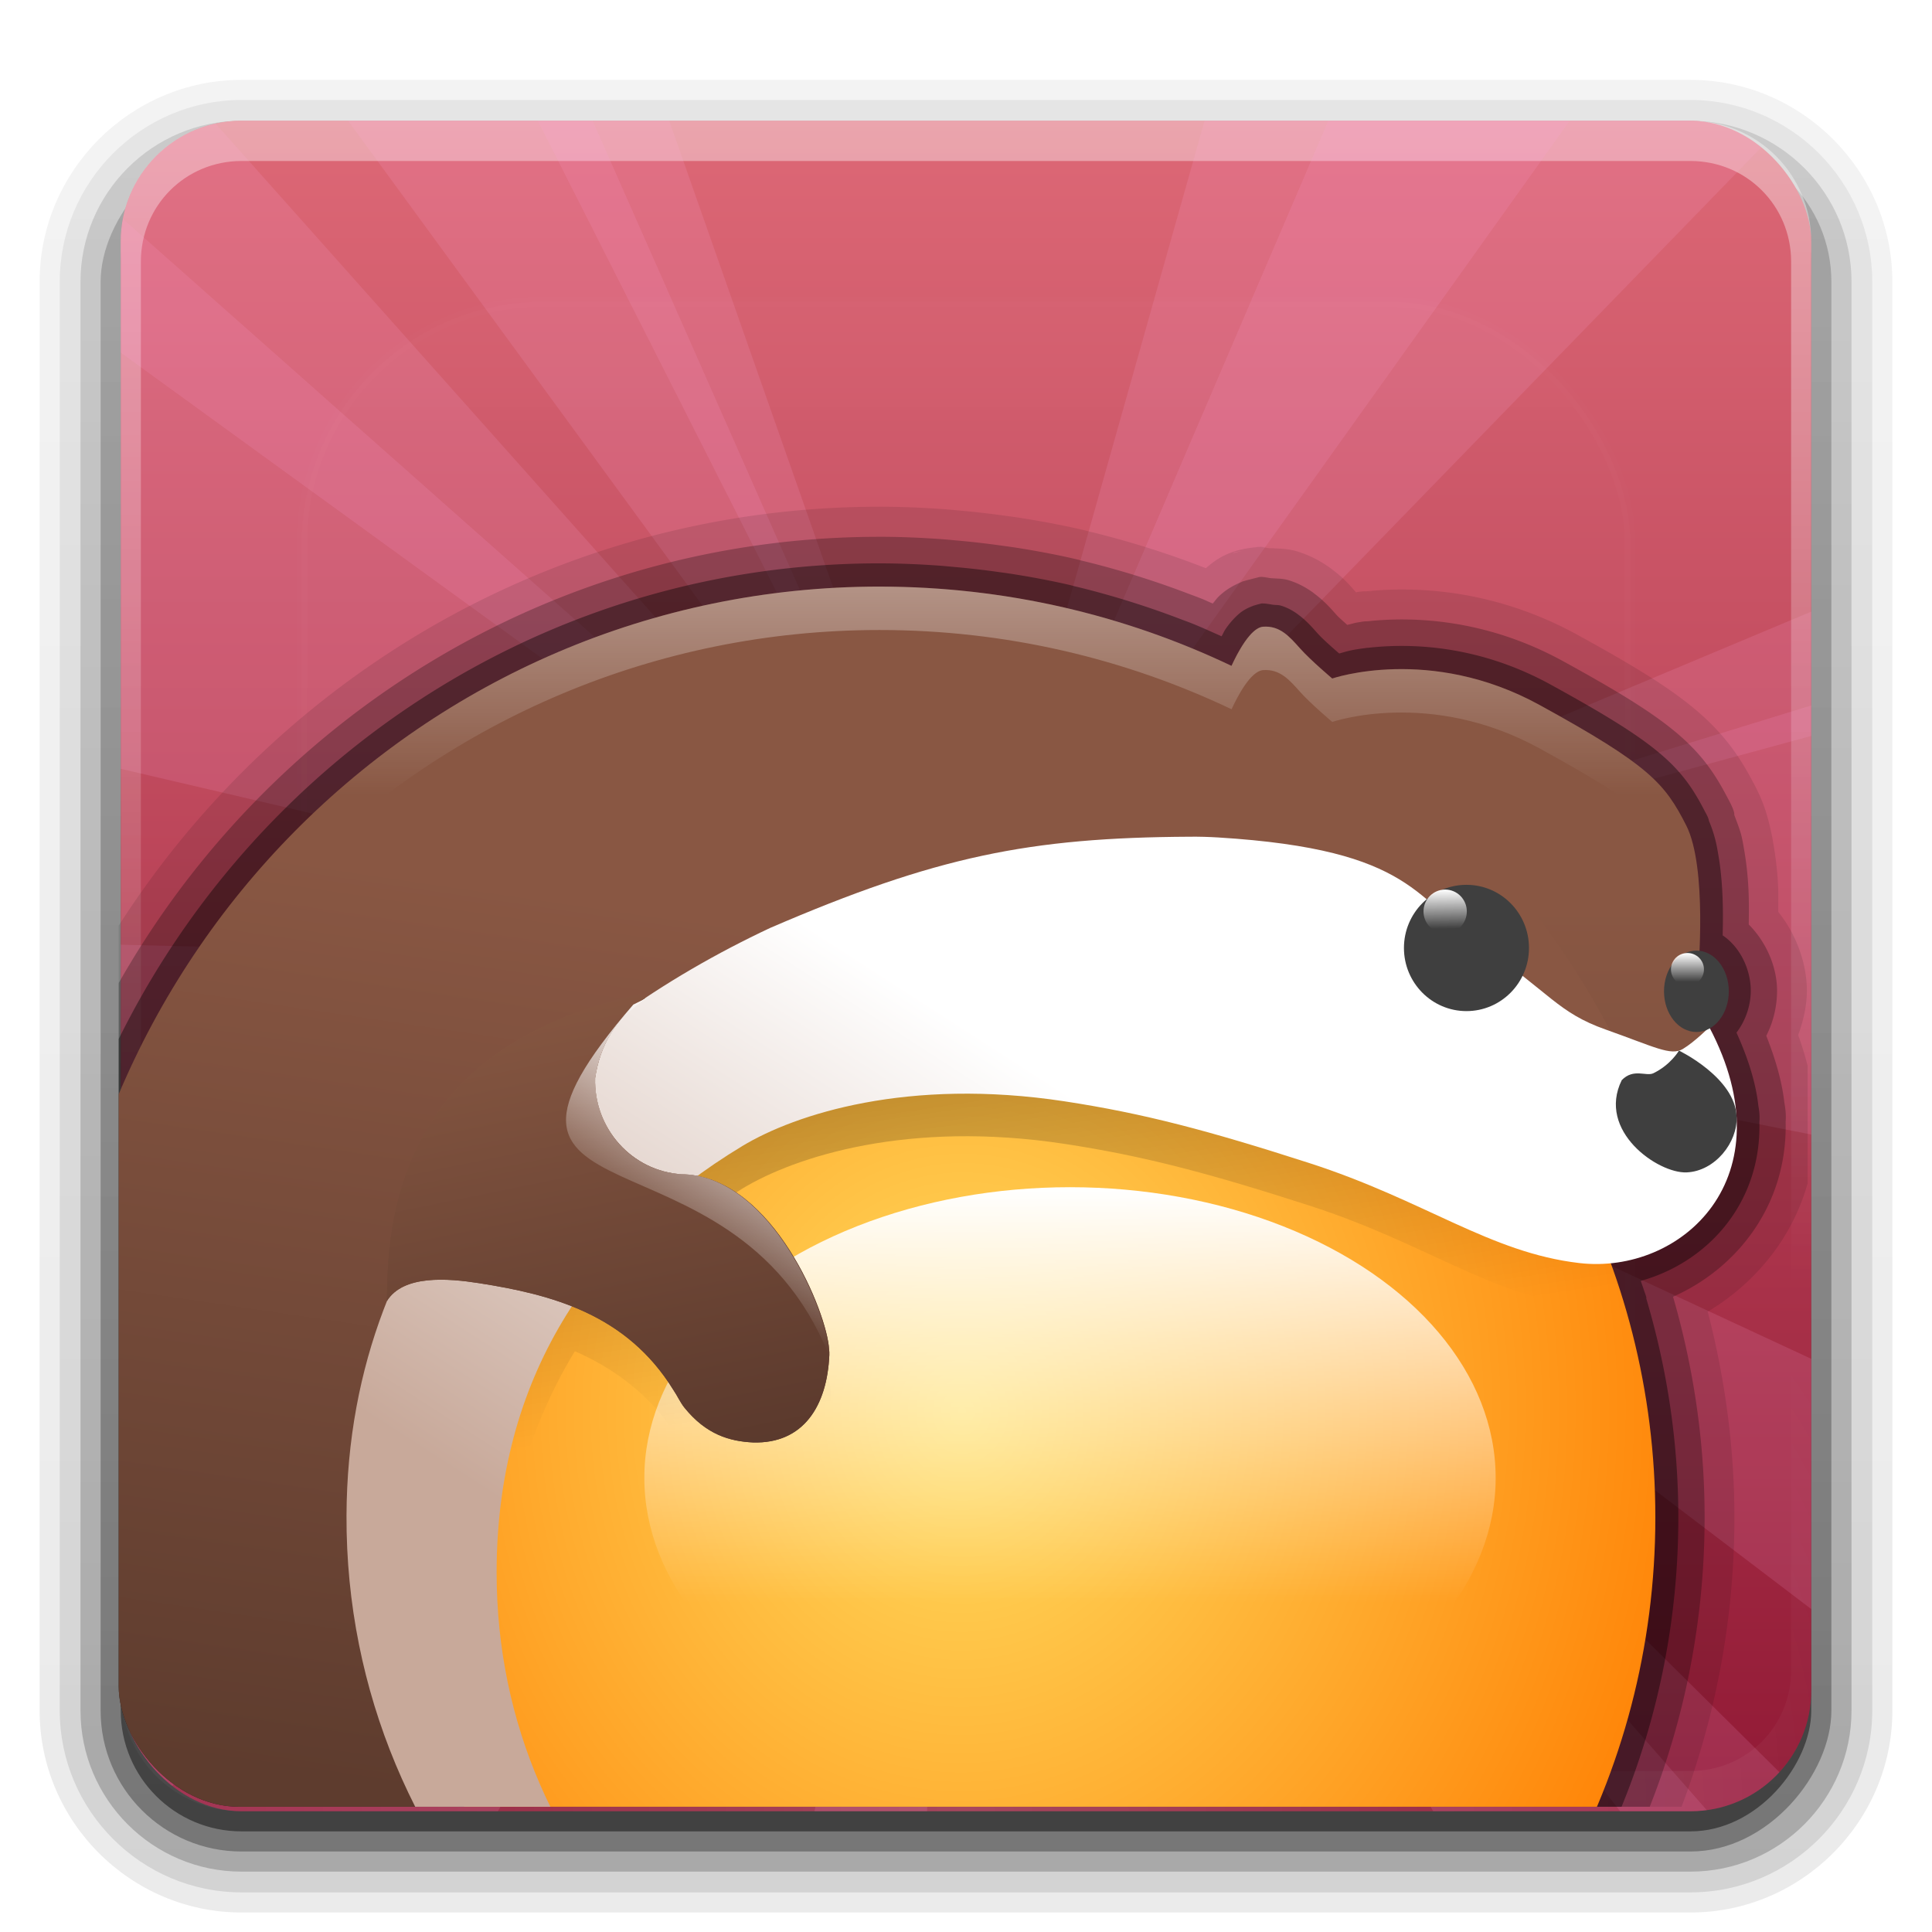 <?xml version="1.0" encoding="UTF-8" standalone="no"?>
<!-- Created with Inkscape (http://www.inkscape.org/) -->

<svg
   version="1.0"
   width="96"
   height="96"
   id="svg2408"
   style="display:inline"
   sodipodi:docname="lutris.svg"
   inkscape:version="1.2.2 (b0a8486541, 2022-12-01)"
   xmlns:inkscape="http://www.inkscape.org/namespaces/inkscape"
   xmlns:sodipodi="http://sodipodi.sourceforge.net/DTD/sodipodi-0.dtd"
   xmlns:xlink="http://www.w3.org/1999/xlink"
   xmlns="http://www.w3.org/2000/svg"
   xmlns:svg="http://www.w3.org/2000/svg"
   xmlns:rdf="http://www.w3.org/1999/02/22-rdf-syntax-ns#"
   xmlns:cc="http://creativecommons.org/ns#"
   xmlns:dc="http://purl.org/dc/elements/1.1/">
  <sodipodi:namedview
     id="namedview146"
     pagecolor="#ffffff"
     bordercolor="#000000"
     borderopacity="0.25"
     inkscape:showpageshadow="2"
     inkscape:pageopacity="0.0"
     inkscape:pagecheckerboard="0"
     inkscape:deskcolor="#d1d1d1"
     showgrid="false"
     inkscape:zoom="5.3489583"
     inkscape:cx="45.055501"
     inkscape:cy="62.442064"
     inkscape:current-layer="svg2408" />
  <defs
     id="defs2410">
    <linearGradient
       id="linearGradient10762">
      <stop
         id="stop10758"
         offset="0"
         style="stop-color:#ffffff;stop-opacity:1;" />
      <stop
         id="stop10760"
         offset="1"
         style="stop-color:#ffffff;stop-opacity:0;" />
    </linearGradient>
    <linearGradient
       inkscape:collect="always"
       id="linearGradient10671">
      <stop
         style="stop-color:#ffffff;stop-opacity:1;"
         offset="0"
         id="stop10667" />
      <stop
         style="stop-color:#ffffff;stop-opacity:0;"
         offset="0.888"
         id="stop10669" />
    </linearGradient>
    <linearGradient
       inkscape:collect="always"
       id="linearGradient10661">
      <stop
         style="stop-color:#ffffff;stop-opacity:1;"
         offset="0"
         id="stop10657" />
      <stop
         style="stop-color:#ffffff;stop-opacity:0;"
         offset="0.901"
         id="stop10659" />
    </linearGradient>
    <linearGradient
       inkscape:collect="always"
       id="linearGradient9491">
      <stop
         style="stop-color:#ffffff;stop-opacity:1;"
         offset="0"
         id="stop9487" />
      <stop
         style="stop-color:#ffffff;stop-opacity:0;"
         offset="0.718"
         id="stop9489" />
    </linearGradient>
    <linearGradient
       id="linearGradient7068">
      <stop
         id="stop7064"
         offset="0"
         style="stop-color:#855641;stop-opacity:1;" />
      <stop
         id="stop7066"
         offset="1"
         style="stop-color:#4d3026;stop-opacity:1;" />
    </linearGradient>
    <linearGradient
       id="linearGradient7062">
      <stop
         id="stop7058"
         offset="0"
         style="stop-color:#895743;stop-opacity:1;" />
      <stop
         id="stop7060"
         offset="1"
         style="stop-color:#5e3c2e;stop-opacity:1;" />
    </linearGradient>
    <linearGradient
       inkscape:collect="always"
       id="linearGradient4549">
      <stop
         style="stop-color:#000000;stop-opacity:0.331;"
         offset="0"
         id="stop4545" />
      <stop
         style="stop-color:#000000;stop-opacity:0;"
         offset="0.455"
         id="stop4547" />
    </linearGradient>
    <linearGradient
       inkscape:collect="always"
       id="linearGradient4492">
      <stop
         style="stop-color:#ffffff;stop-opacity:1;"
         offset="0"
         id="stop4488" />
      <stop
         style="stop-color:#ffffff;stop-opacity:0;"
         offset="0.25"
         id="stop4490" />
    </linearGradient>
    <linearGradient
       id="linearGradient3932">
      <stop
         id="stop3934"
         style="stop-color:#000000;stop-opacity:1"
         offset="0" />
      <stop
         id="stop3936"
         style="stop-color:#000000;stop-opacity:0"
         offset="1" />
    </linearGradient>
    <linearGradient
       id="linearGradient3865">
      <stop
         id="stop3867"
         style="stop-color:#ffe99d;stop-opacity:1"
         offset="0" />
      <stop
         id="stop3869"
         style="stop-color:#ffe99d;stop-opacity:0"
         offset="1" />
    </linearGradient>
    <linearGradient
       id="linearGradient3777">
      <stop
         id="stop3779"
         style="stop-color:#ff6600;stop-opacity:1"
         offset="0" />
      <stop
         id="stop3781"
         style="stop-color:#ff6600;stop-opacity:0"
         offset="1" />
    </linearGradient>
    <linearGradient
       id="linearGradient3751">
      <stop
         id="stop3753"
         style="stop-color:#f89400;stop-opacity:1"
         offset="0" />
      <stop
         id="stop3755"
         style="stop-color:#f89400;stop-opacity:0"
         offset="1" />
    </linearGradient>
    <linearGradient
       id="linearGradient3741">
      <stop
         id="stop3743"
         style="stop-color:#ffffff;stop-opacity:1"
         offset="0" />
      <stop
         id="stop3745"
         style="stop-color:#ffffff;stop-opacity:0"
         offset="1" />
    </linearGradient>
    <linearGradient
       id="linearGradient3724">
      <stop
         id="stop3726"
         style="stop-color:#ffa92a;stop-opacity:1"
         offset="0" />
      <stop
         id="stop3728"
         style="stop-color:#ffcf2a;stop-opacity:1"
         offset="1" />
    </linearGradient>
    <linearGradient
       x1="45.448"
       y1="92.54"
       x2="45.448"
       y2="7.017"
       id="ButtonShadow"
       gradientUnits="userSpaceOnUse"
       gradientTransform="scale(1.006,0.994)">
      <stop
         id="stop3750"
         style="stop-color:#000000;stop-opacity:1"
         offset="0" />
      <stop
         id="stop3752"
         style="stop-color:#000000;stop-opacity:0.588"
         offset="1" />
    </linearGradient>
    <linearGradient
       id="linearGradient3737">
      <stop
         id="stop3739"
         style="stop-color:#ffffff;stop-opacity:1"
         offset="0" />
      <stop
         id="stop3741"
         style="stop-color:#ffffff;stop-opacity:0"
         offset="1" />
    </linearGradient>
    <linearGradient
       id="linearGradient3700">
      <stop
         id="stop3702"
         style="stop-color:#70a83e;stop-opacity:1"
         offset="0" />
      <stop
         id="stop3704"
         style="stop-color:#9fd058;stop-opacity:1"
         offset="1" />
    </linearGradient>
    <filter
       color-interpolation-filters="sRGB"
       id="filter3174"
       x="-0.048"
       y="-0.048"
       width="1.095"
       height="1.097">
      <feGaussianBlur
         id="feGaussianBlur3176"
         stdDeviation="1.71" />
    </filter>
    <linearGradient
       x1="36.357"
       y1="6"
       x2="36.357"
       y2="63.893"
       id="linearGradient3188"
       xlink:href="#linearGradient3737"
       gradientUnits="userSpaceOnUse" />
    <filter
       x="-0.196"
       y="-0.196"
       width="1.392"
       height="1.392"
       color-interpolation-filters="sRGB"
       id="filter3794">
      <feGaussianBlur
         id="feGaussianBlur3796"
         stdDeviation="5.28" />
    </filter>
    <linearGradient
       x1="48"
       y1="20.221"
       x2="48"
       y2="138.661"
       id="linearGradient3613"
       xlink:href="#linearGradient3737"
       gradientUnits="userSpaceOnUse" />
    <radialGradient
       cx="48"
       cy="90.172"
       r="42"
       fx="48"
       fy="90.172"
       id="radialGradient3619"
       xlink:href="#linearGradient3737"
       gradientUnits="userSpaceOnUse"
       gradientTransform="matrix(1.157,0,0,0.996,-7.551,0.197)" />
    <clipPath
       id="clipPath3613">
      <rect
         width="84"
         height="84"
         rx="6"
         ry="6"
         x="6"
         y="6"
         id="rect3615"
         style="fill:#ffffff;fill-opacity:1;fill-rule:nonzero;stroke:none" />
    </clipPath>
    <linearGradient
       x1="48"
       y1="90"
       x2="48"
       y2="5.988"
       id="linearGradient3617"
       xlink:href="#linearGradient3700"
       gradientUnits="userSpaceOnUse" />
    <linearGradient
       id="linearGradient5128">
      <stop
         id="stop5130"
         style="stop-color:#e5e5e5;stop-opacity:1"
         offset="0" />
      <stop
         id="stop5132"
         style="stop-color:#ababab;stop-opacity:1"
         offset="1" />
    </linearGradient>
    <linearGradient
       x1="63.999"
       y1="3.1"
       x2="63.999"
       y2="122.899"
       id="linearGradient3309"
       gradientUnits="userSpaceOnUse">
      <stop
         id="stop3311"
         style="stop-color:#f6f6f6;stop-opacity:1"
         offset="0" />
      <stop
         id="stop3313"
         style="stop-color:#d2d2d2;stop-opacity:1"
         offset="1" />
    </linearGradient>
    <linearGradient
       id="linearGradient3397">
      <stop
         id="stop3399"
         style="stop-color:#aaaaaa;stop-opacity:1"
         offset="0" />
      <stop
         id="stop3401"
         style="stop-color:#8c8c8c;stop-opacity:1"
         offset="1" />
    </linearGradient>
    <linearGradient
       x1="86.133"
       y1="105.105"
       x2="84.639"
       y2="20.895"
       id="linearGradient3801"
       xlink:href="#linearGradient5128"
       gradientUnits="userSpaceOnUse"
       gradientTransform="matrix(0.415,0,0,0.415,21.438,21.853)" />
    <linearGradient
       x1="20.759"
       y1="1"
       x2="20.759"
       y2="45.017"
       id="linearGradient3804"
       xlink:href="#linearGradient3309"
       gradientUnits="userSpaceOnUse"
       gradientTransform="matrix(1.279,0,0,1.279,17.302,18.581)" />
    <linearGradient
       x1="37.201"
       y1="1"
       x2="37.201"
       y2="45"
       id="linearGradient3806"
       xlink:href="#linearGradient3397"
       gradientUnits="userSpaceOnUse"
       gradientTransform="matrix(1.279,0,0,1.279,17.302,18.581)" />
    <filter
       color-interpolation-filters="sRGB"
       id="filter3814"
       x="-0.096"
       y="-0.096"
       width="1.192"
       height="1.192">
      <feGaussianBlur
         id="feGaussianBlur3816"
         stdDeviation="2.2" />
    </filter>
    <linearGradient
       x1="48"
       y1="90"
       x2="48"
       y2="5.988"
       id="linearGradient3878"
       xlink:href="#linearGradient3700"
       gradientUnits="userSpaceOnUse" />
    <linearGradient
       id="linearGradient3700-4">
      <stop
         id="stop3702-4"
         style="stop-color:#70a83e;stop-opacity:1"
         offset="0" />
      <stop
         id="stop3704-4"
         style="stop-color:#9fd058;stop-opacity:1"
         offset="1" />
    </linearGradient>
    <clipPath
       id="clipPath2973">
      <rect
         width="84"
         height="84"
         rx="6"
         ry="6"
         x="6"
         y="6"
         id="rect2975"
         style="fill:url(#linearGradient2977);fill-opacity:1;fill-rule:nonzero;stroke:none" />
    </clipPath>
    <linearGradient
       x1="48"
       y1="90"
       x2="48"
       y2="5.988"
       id="linearGradient2977"
       xlink:href="#linearGradient3700-4"
       gradientUnits="userSpaceOnUse" />
    <linearGradient
       x1="52.515"
       y1="44.04"
       x2="54.767"
       y2="64.308"
       id="linearGradient3747"
       xlink:href="#linearGradient3741"
       gradientUnits="userSpaceOnUse" />
    <radialGradient
       cx="48.09"
       cy="53.891"
       r="5.493"
       fx="48.09"
       fy="53.891"
       id="radialGradient3791"
       xlink:href="#linearGradient3777"
       gradientUnits="userSpaceOnUse"
       gradientTransform="matrix(-0.012,1.983,-2.031,-0.023,158.075,-40.252)" />
    <linearGradient
       x1="64.67"
       y1="71.888"
       x2="59.574"
       y2="52.872"
       id="linearGradient3800"
       xlink:href="#linearGradient3724"
       gradientUnits="userSpaceOnUse" />
    <radialGradient
       cx="47.644"
       cy="54.106"
       r="4.862"
       fx="47.644"
       fy="54.106"
       id="radialGradient3811"
       xlink:href="#linearGradient3751"
       gradientUnits="userSpaceOnUse"
       gradientTransform="matrix(2.313,2.335,1.272,-1.26,-125.146,4.533)" />
    <linearGradient
       x1="60.756"
       y1="66.836"
       x2="69.694"
       y2="69.231"
       id="linearGradient3871"
       xlink:href="#linearGradient3865"
       gradientUnits="userSpaceOnUse"
       gradientTransform="matrix(0.5,0.866,-0.866,0.5,91.524,-24.524)" />
    <linearGradient
       x1="32.238"
       y1="21.65"
       x2="36.821"
       y2="47.535"
       id="linearGradient3879"
       xlink:href="#linearGradient3309"
       gradientUnits="userSpaceOnUse" />
    <linearGradient
       x1="5.274"
       y1="62.879"
       x2="-6.524"
       y2="66.807"
       id="linearGradient3887"
       xlink:href="#linearGradient5128"
       gradientUnits="userSpaceOnUse" />
    <linearGradient
       x1="5.274"
       y1="62.879"
       x2="-6.524"
       y2="66.807"
       id="linearGradient3916"
       xlink:href="#linearGradient5128"
       gradientUnits="userSpaceOnUse"
       gradientTransform="matrix(0.45,0,0,0.45,-7.7869415e-6,-94.533)" />
    <linearGradient
       x1="45.312"
       y1="48.268"
       x2="42.662"
       y2="45.618"
       id="linearGradient3938"
       xlink:href="#linearGradient3932"
       gradientUnits="userSpaceOnUse"
       gradientTransform="matrix(-1,0,0,-1,91.081,91.12)" />
    <linearGradient
       x1="48"
       y1="90"
       x2="48"
       y2="5.988"
       id="linearGradient3757"
       xlink:href="#linearGradient3778"
       gradientUnits="userSpaceOnUse" />
    <linearGradient
       id="linearGradient3778">
      <stop
         id="stop3780"
         style="stop-color:#911935;stop-opacity:1"
         offset="0" />
      <stop
         id="stop3782"
         style="stop-color:#dd6876;stop-opacity:1"
         offset="1" />
    </linearGradient>
    <linearGradient
       x1="45.448"
       y1="92.54"
       x2="45.448"
       y2="7.017"
       id="ButtonShadow-0"
       gradientUnits="userSpaceOnUse"
       gradientTransform="matrix(1.006,0,0,0.994,100,0)">
      <stop
         id="stop3750-8"
         style="stop-color:#000000;stop-opacity:1"
         offset="0" />
      <stop
         id="stop3752-5"
         style="stop-color:#000000;stop-opacity:0.588"
         offset="1" />
    </linearGradient>
    <linearGradient
       x1="32.251"
       y1="6.132"
       x2="32.251"
       y2="90.239"
       id="linearGradient3780"
       xlink:href="#ButtonShadow-0"
       gradientUnits="userSpaceOnUse"
       gradientTransform="matrix(1.024,0,0,1.012,-1.143,-98.071)" />
    <linearGradient
       x1="32.251"
       y1="6.132"
       x2="32.251"
       y2="90.239"
       id="linearGradient3772"
       xlink:href="#ButtonShadow-0"
       gradientUnits="userSpaceOnUse"
       gradientTransform="matrix(1.024,0,0,1.012,-1.143,-98.071)" />
    <linearGradient
       x1="32.251"
       y1="6.132"
       x2="32.251"
       y2="90.239"
       id="linearGradient3725"
       xlink:href="#ButtonShadow-0"
       gradientUnits="userSpaceOnUse"
       gradientTransform="matrix(1.024,0,0,1.012,-1.143,-98.071)" />
    <linearGradient
       x1="32.251"
       y1="6.132"
       x2="32.251"
       y2="90.239"
       id="linearGradient3721"
       xlink:href="#ButtonShadow-0"
       gradientUnits="userSpaceOnUse"
       gradientTransform="translate(0,-97)" />
    <linearGradient
       x1="32.251"
       y1="6.132"
       x2="32.251"
       y2="90.239"
       id="linearGradient2918"
       xlink:href="#ButtonShadow-0"
       gradientUnits="userSpaceOnUse"
       gradientTransform="matrix(1.024,0,0,1.012,-1.143,-98.071)" />
    <radialGradient
       r="77.057"
       fy="-127.122"
       fx="372.1"
       cy="-127.122"
       cx="372.1"
       gradientTransform="matrix(1.268,0.014,-0.016,1.41,-99.301,606.724)"
       gradientUnits="userSpaceOnUse"
       id="radialGradient4544-0"
       xlink:href="#linearGradient4146"
       inkscape:collect="always" />
    <linearGradient
       id="linearGradient4146">
      <stop
         id="stop4148"
         offset="0"
         style="stop-color:#ffdd60;stop-opacity:1;" />
      <stop
         id="stop4150"
         offset="1"
         style="stop-color:#ff7f02;stop-opacity:1;" />
    </linearGradient>
    <linearGradient
       inkscape:collect="always"
       xlink:href="#linearGradient7068"
       id="linearGradient1049"
       gradientUnits="userSpaceOnUse"
       x1="322.224"
       y1="386.913"
       x2="332.25"
       y2="459.625" />
    <linearGradient
       id="linearGradient4520">
      <stop
         id="stop4522"
         offset="0"
         style="stop-color:#895743;stop-opacity:1;" />
      <stop
         id="stop4524"
         offset="1"
         style="stop-color:#5e3c2e;stop-opacity:1;" />
    </linearGradient>
    <linearGradient
       y2="-183.117"
       x2="369.239"
       y1="-115.255"
       x1="325.877"
       gradientTransform="translate(0,564.666)"
       gradientUnits="userSpaceOnUse"
       id="linearGradient4550-5"
       xlink:href="#linearGradient4214"
       inkscape:collect="always" />
    <linearGradient
       id="linearGradient4214">
      <stop
         id="stop4216"
         offset="0"
         style="stop-color:#c8a99a;stop-opacity:1;" />
      <stop
         id="stop4218"
         offset="1"
         style="stop-color:#ffffff;stop-opacity:1;" />
    </linearGradient>
    <linearGradient
       inkscape:collect="always"
       xlink:href="#linearGradient4520"
       id="linearGradient4158"
       gradientUnits="userSpaceOnUse"
       x1="332.25"
       y1="369.857"
       x2="332.25"
       y2="522.875" />
    <linearGradient
       inkscape:collect="always"
       xlink:href="#linearGradient7062"
       id="linearGradient4160"
       gradientUnits="userSpaceOnUse"
       x1="332.25"
       y1="369.857"
       x2="316.031"
       y2="481.263" />
    <clipPath
       clipPathUnits="userSpaceOnUse"
       id="clipPath4366">
      <rect
         width="210.328"
         height="208.198"
         rx="15.023"
         ry="14.871"
         x="269.522"
         y="273.225"
         id="rect4368"
         style="display:inline;fill:#000000;fill-opacity:1;fill-rule:nonzero;stroke:none;stroke-width:2.491" />
    </clipPath>
    <clipPath
       clipPathUnits="userSpaceOnUse"
       id="clipPath4370">
      <rect
         width="210.328"
         height="208.198"
         rx="15.023"
         ry="14.871"
         x="269.522"
         y="273.225"
         id="rect4372"
         style="display:inline;fill:#000000;fill-opacity:1;fill-rule:nonzero;stroke:none;stroke-width:2.491" />
    </clipPath>
    <clipPath
       clipPathUnits="userSpaceOnUse"
       id="clipPath4374">
      <rect
         width="210.328"
         height="208.198"
         rx="15.023"
         ry="14.871"
         x="269.522"
         y="273.225"
         id="rect4376"
         style="display:inline;fill:#000000;fill-opacity:1;fill-rule:nonzero;stroke:none;stroke-width:2.491" />
    </clipPath>
    <clipPath
       clipPathUnits="userSpaceOnUse"
       id="clipPath4378">
      <rect
         width="931.614"
         height="741.338"
         rx="66.544"
         ry="52.953"
         x="-327.571"
         y="1.401"
         id="rect4380"
         style="display:inline;fill:#000000;fill-opacity:1;fill-rule:nonzero;stroke:none;stroke-width:9.893" />
    </clipPath>
    <clipPath
       clipPathUnits="userSpaceOnUse"
       id="clipPath4382">
      <rect
         width="482.932"
         height="478.041"
         rx="34.495"
         ry="34.146"
         x="157.353"
         y="150.016"
         id="rect4384"
         style="display:inline;fill:#000000;fill-opacity:1;fill-rule:nonzero;stroke:none;stroke-width:5.72" />
    </clipPath>
    <clipPath
       clipPathUnits="userSpaceOnUse"
       id="clipPath4386">
      <rect
         width="210.328"
         height="208.198"
         rx="15.023"
         ry="14.871"
         x="269.522"
         y="273.225"
         id="rect4388"
         style="display:inline;fill:#000000;fill-opacity:1;fill-rule:nonzero;stroke:none;stroke-width:2.491" />
    </clipPath>
    <clipPath
       clipPathUnits="userSpaceOnUse"
       id="clipPath4390">
      <rect
         width="210.328"
         height="208.198"
         rx="15.023"
         ry="14.871"
         x="269.522"
         y="273.225"
         id="rect4392"
         style="display:inline;fill:#000000;fill-opacity:1;fill-rule:nonzero;stroke:none;stroke-width:2.491" />
    </clipPath>
    <clipPath
       clipPathUnits="userSpaceOnUse"
       id="clipPath4394">
      <rect
         width="210.328"
         height="208.198"
         rx="15.023"
         ry="14.871"
         x="269.522"
         y="273.225"
         id="rect4396"
         style="display:inline;fill:#000000;fill-opacity:1;fill-rule:nonzero;stroke:none;stroke-width:2.491" />
    </clipPath>
    <clipPath
       clipPathUnits="userSpaceOnUse"
       id="clipPath4398">
      <rect
         width="210.328"
         height="208.198"
         rx="15.023"
         ry="14.871"
         x="269.522"
         y="273.225"
         id="rect4400"
         style="display:inline;fill:#000000;fill-opacity:1;fill-rule:nonzero;stroke:none;stroke-width:2.491" />
    </clipPath>
    <clipPath
       clipPathUnits="userSpaceOnUse"
       id="clipPath4402">
      <rect
         width="210.328"
         height="208.198"
         rx="15.023"
         ry="14.871"
         x="269.522"
         y="273.225"
         id="rect4404"
         style="display:inline;fill:#000000;fill-opacity:1;fill-rule:nonzero;stroke:none;stroke-width:2.491" />
    </clipPath>
    <linearGradient
       inkscape:collect="always"
       xlink:href="#linearGradient4492"
       id="linearGradient4494"
       x1="364.081"
       y1="330.497"
       x2="364.081"
       y2="435.682"
       gradientUnits="userSpaceOnUse" />
    <linearGradient
       inkscape:collect="always"
       xlink:href="#linearGradient4549"
       id="linearGradient4551"
       x1="385.439"
       y1="374.113"
       x2="402.481"
       y2="489.261"
       gradientUnits="userSpaceOnUse" />
    <clipPath
       clipPathUnits="userSpaceOnUse"
       id="clipPath4378-3">
      <rect
         width="931.614"
         height="741.338"
         rx="66.544"
         ry="52.953"
         x="-327.571"
         y="1.401"
         id="rect4380-5"
         style="display:inline;fill:#000000;fill-opacity:1;fill-rule:nonzero;stroke:none;stroke-width:9.893" />
    </clipPath>
    <linearGradient
       inkscape:collect="always"
       xlink:href="#linearGradient9491"
       id="linearGradient9493"
       x1="542.142"
       y1="366.732"
       x2="542.142"
       y2="402.15"
       gradientUnits="userSpaceOnUse" />
    <linearGradient
       inkscape:collect="always"
       xlink:href="#linearGradient10661"
       id="linearGradient10663"
       x1="542.123"
       y1="366.656"
       x2="542.744"
       y2="402.162"
       gradientUnits="userSpaceOnUse" />
    <linearGradient
       inkscape:collect="always"
       xlink:href="#linearGradient10671"
       id="linearGradient10673"
       x1="542.321"
       y1="367.075"
       x2="542.321"
       y2="401.935"
       gradientUnits="userSpaceOnUse" />
    <clipPath
       clipPathUnits="userSpaceOnUse"
       id="clipPath4374-0">
      <rect
         width="210.328"
         height="208.198"
         rx="15.023"
         ry="14.871"
         x="269.522"
         y="273.225"
         id="rect4376-9"
         style="display:inline;fill:#000000;fill-opacity:1;fill-rule:nonzero;stroke:none;stroke-width:2.491" />
    </clipPath>
    <linearGradient
       inkscape:collect="always"
       xlink:href="#linearGradient10762"
       id="linearGradient10755"
       gradientUnits="userSpaceOnUse"
       x1="341.836"
       y1="385.192"
       x2="328.278"
       y2="407.037" />
    <linearGradient
       inkscape:collect="always"
       xlink:href="#linearGradient7068"
       id="linearGradient10764"
       gradientUnits="userSpaceOnUse"
       x1="316.899"
       y1="383.611"
       x2="332.25"
       y2="459.625" />
  </defs>
  <g
     id="layer2"
     style="display:none">
    <rect
       width="86"
       height="85"
       rx="6"
       ry="6"
       x="5"
       y="7"
       id="rect3745"
       style="opacity:0.9;fill:url(#ButtonShadow);fill-opacity:1;fill-rule:nonzero;stroke:none;filter:url(#filter3174)" />
  </g>
  <g
     id="layer4"
     style="display:inline">
    <path
       d="m 12,-95.031 c -5.511,0 -10.031,4.52 -10.031,10.031 l 0,71 c 0,5.511 4.52,10.031 10.031,10.031 l 72,0 c 5.511,0 10.031,-4.52 10.031,-10.031 l 0,-71 c 0,-5.511 -4.52,-10.031 -10.031,-10.031 l -72,0 z"
       transform="scale(1,-1)"
       id="path3786"
       style="opacity:0.08;fill:url(#linearGradient2918);fill-opacity:1;fill-rule:nonzero;stroke:none;display:inline" />
    <path
       d="m 12,-94.031 c -4.972,0 -9.031,4.06 -9.031,9.031 l 0,71 c 0,4.972 4.06,9.031 9.031,9.031 l 72,0 c 4.972,0 9.031,-4.06 9.031,-9.031 l 0,-71 c 0,-4.972 -4.06,-9.031 -9.031,-9.031 l -72,0 z"
       transform="scale(1,-1)"
       id="path3778"
       style="opacity:0.1;fill:url(#linearGradient3780);fill-opacity:1;fill-rule:nonzero;stroke:none;display:inline" />
    <path
       d="m 12,-93 c -4.409,0 -8,3.591 -8,8 l 0,71 c 0,4.409 3.591,8 8,8 l 72,0 c 4.409,0 8,-3.591 8,-8 l 0,-71 c 0,-4.409 -3.591,-8 -8,-8 l -72,0 z"
       transform="scale(1,-1)"
       id="path3770"
       style="opacity:0.2;fill:url(#linearGradient3772);fill-opacity:1;fill-rule:nonzero;stroke:none;display:inline" />
    <rect
       width="86"
       height="85"
       rx="7"
       ry="7"
       x="5"
       y="-92"
       transform="scale(1,-1)"
       id="rect3723"
       style="opacity:0.3;fill:url(#linearGradient3725);fill-opacity:1;fill-rule:nonzero;stroke:none;display:inline" />
    <rect
       width="84"
       height="84"
       rx="6"
       ry="6"
       x="6"
       y="-91"
       transform="scale(1,-1)"
       id="rect3716"
       style="opacity:0.45;fill:url(#linearGradient3721);fill-opacity:1;fill-rule:nonzero;stroke:none;display:inline" />
  </g>
  <g
     id="layer1"
     style="display:inline">
    <rect
       width="84"
       height="84"
       rx="6"
       ry="6"
       x="6"
       y="6"
       id="rect2419"
       style="fill:url(#linearGradient3757);fill-opacity:1;fill-rule:nonzero;stroke:none" />
    <path
       d="M 12,6 C 8.676,6 6,8.676 6,12 l 0,2 0,68 0,2 c 0,0.335 0.041,0.651 0.094,0.969 0.049,0.296 0.097,0.597 0.188,0.875 0.01,0.03 0.021,0.064 0.031,0.094 0.099,0.288 0.235,0.547 0.375,0.812 0.145,0.274 0.316,0.536 0.5,0.781 0.184,0.246 0.374,0.473 0.594,0.688 0.44,0.428 0.943,0.815 1.5,1.094 0.279,0.14 0.573,0.247 0.875,0.344 -0.256,-0.1 -0.487,-0.236 -0.719,-0.375 -0.007,-0.004 -0.024,0.004 -0.031,0 -0.032,-0.019 -0.062,-0.043 -0.094,-0.062 -0.12,-0.077 -0.231,-0.164 -0.344,-0.25 -0.106,-0.081 -0.213,-0.161 -0.312,-0.25 C 8.478,88.557 8.309,88.373 8.156,88.188 8.049,88.057 7.938,87.922 7.844,87.781 7.819,87.743 7.805,87.695 7.781,87.656 7.716,87.553 7.651,87.452 7.594,87.344 7.493,87.149 7.388,86.928 7.312,86.719 7.305,86.697 7.289,86.678 7.281,86.656 7.249,86.564 7.245,86.469 7.219,86.375 7.188,86.268 7.148,86.172 7.125,86.062 7.052,85.721 7,85.364 7,85 L 7,83 7,15 7,13 C 7,10.218 9.218,8 12,8 l 2,0 68,0 2,0 c 2.782,0 5,2.218 5,5 l 0,2 0,68 0,2 c 0,0.364 -0.052,0.721 -0.125,1.062 -0.044,0.207 -0.088,0.398 -0.156,0.594 -0.008,0.022 -0.023,0.041 -0.031,0.062 -0.063,0.174 -0.138,0.367 -0.219,0.531 -0.042,0.083 -0.079,0.17 -0.125,0.25 -0.055,0.097 -0.127,0.188 -0.188,0.281 -0.094,0.141 -0.205,0.276 -0.312,0.406 -0.143,0.174 -0.303,0.347 -0.469,0.5 -0.011,0.01 -0.02,0.021 -0.031,0.031 -0.138,0.126 -0.285,0.234 -0.438,0.344 -0.103,0.073 -0.204,0.153 -0.312,0.219 -0.007,0.004 -0.024,-0.004 -0.031,0 -0.232,0.139 -0.463,0.275 -0.719,0.375 0.302,-0.097 0.596,-0.204 0.875,-0.344 0.557,-0.279 1.06,-0.666 1.5,-1.094 0.22,-0.214 0.409,-0.442 0.594,-0.688 0.184,-0.246 0.355,-0.508 0.5,-0.781 0.14,-0.265 0.276,-0.525 0.375,-0.812 0.01,-0.031 0.021,-0.063 0.031,-0.094 0.09,-0.278 0.139,-0.579 0.188,-0.875 C 89.959,84.651 90,84.335 90,84 l 0,-2 0,-68 0,-2 C 90,8.676 87.324,6 84,6 L 12,6 z"
       inkscape:connector-curvature="0"
       id="rect3728"
       style="opacity:0.4;fill:url(#linearGradient3188);fill-opacity:1;fill-rule:nonzero;stroke:none" />
    <path
       d="M 12,90 C 8.676,90 6,87.324 6,84 L 6,82 6,14 6,12 c 0,-0.335 0.041,-0.651 0.094,-0.969 0.049,-0.296 0.097,-0.597 0.188,-0.875 C 6.291,10.126 6.302,10.093 6.312,10.062 6.411,9.775 6.547,9.515 6.688,9.25 6.832,8.976 7.003,8.714 7.188,8.469 7.372,8.223 7.561,7.995 7.781,7.781 8.221,7.353 8.724,6.967 9.281,6.688 9.56,6.548 9.855,6.441 10.156,6.344 9.9,6.444 9.67,6.58 9.438,6.719 c -0.007,0.004 -0.024,-0.004 -0.031,0 -0.032,0.019 -0.062,0.043 -0.094,0.062 -0.12,0.077 -0.231,0.164 -0.344,0.25 -0.106,0.081 -0.213,0.161 -0.312,0.25 C 8.478,7.443 8.309,7.627 8.156,7.812 8.049,7.943 7.938,8.078 7.844,8.219 7.819,8.257 7.805,8.305 7.781,8.344 7.716,8.447 7.651,8.548 7.594,8.656 7.493,8.851 7.388,9.072 7.312,9.281 7.305,9.303 7.289,9.322 7.281,9.344 7.249,9.436 7.245,9.531 7.219,9.625 7.188,9.732 7.148,9.828 7.125,9.938 7.052,10.279 7,10.636 7,11 l 0,2 0,68 0,2 c 0,2.782 2.218,5 5,5 l 2,0 68,0 2,0 c 2.782,0 5,-2.218 5,-5 l 0,-2 0,-68 0,-2 C 89,10.636 88.948,10.279 88.875,9.938 88.831,9.731 88.787,9.54 88.719,9.344 88.711,9.322 88.695,9.303 88.688,9.281 88.625,9.108 88.549,8.914 88.469,8.75 88.427,8.667 88.39,8.58 88.344,8.5 88.289,8.403 88.217,8.312 88.156,8.219 88.062,8.078 87.951,7.943 87.844,7.812 87.701,7.638 87.541,7.466 87.375,7.312 87.364,7.302 87.355,7.291 87.344,7.281 87.205,7.156 87.059,7.047 86.906,6.938 86.804,6.864 86.702,6.784 86.594,6.719 c -0.007,-0.004 -0.024,0.004 -0.031,0 -0.232,-0.139 -0.463,-0.275 -0.719,-0.375 0.302,0.097 0.596,0.204 0.875,0.344 0.557,0.279 1.06,0.666 1.5,1.094 0.22,0.214 0.409,0.442 0.594,0.688 0.184,0.246 0.355,0.508 0.5,0.781 0.14,0.265 0.276,0.525 0.375,0.812 0.01,0.031 0.021,0.063 0.031,0.094 0.09,0.278 0.139,0.579 0.188,0.875 C 89.959,11.349 90,11.665 90,12 l 0,2 0,68 0,2 c 0,3.324 -2.676,6 -6,6 l -72,0 z"
       inkscape:connector-curvature="0"
       id="path3615"
       style="opacity:0.2;fill:url(#radialGradient3619);fill-opacity:1;fill-rule:nonzero;stroke:none" />
  </g>
  <g
     id="layer7"
     style="opacity:0.9;display:inline">
    <g
       clip-path="url(#clipPath2973)"
       id="g3855"
       style="fill:#ffaae1;fill-opacity:1">
      <path
         d="M 48,48 72,-8 88,-8 48,48 z"
         inkscape:connector-curvature="0"
         id="path3819"
         style="opacity:0.15;fill:#ffaae1;fill-opacity:1;stroke:none" />
      <path
         d="M 48,48 103.251,73.677 102.769,89.67 48,48 z"
         inkscape:connector-curvature="0"
         id="path3821"
         style="opacity:0.15;fill:#ffaae1;fill-opacity:1;stroke:none" />
      <path
         d="M 48,48 -11.828,59.516 -20.797,46.266 48,48 z"
         inkscape:connector-curvature="0"
         id="path3823"
         style="opacity:0.15;fill:#ffaae1;fill-opacity:1;stroke:none" />
      <path
         d="M 48,48 -1.311,12.217 2.225,-3.387 48,48 z"
         inkscape:connector-curvature="0"
         id="path3825"
         style="opacity:0.15;fill:#ffaae1;fill-opacity:1;stroke:none" />
      <path
         d="M 48,48 65.519,-14.073 95.955,-1.359 48,48 z"
         inkscape:connector-curvature="0"
         id="path3827"
         style="opacity:0.15;fill:#ffaae1;fill-opacity:1;stroke:none" />
      <path
         d="M 48,48 109.636,28.999 115.49,61.46 48,48 z"
         inkscape:connector-curvature="0"
         id="path3829"
         style="opacity:0.15;fill:#ffaae1;fill-opacity:1;stroke:none" />
      <path
         d="M 48,48 16.754,104.424 -9.969,85.089 48,48 z"
         inkscape:connector-curvature="0"
         id="path3831"
         style="opacity:0.15;fill:#ffaae1;fill-opacity:1;stroke:none" />
      <path
         d="M 48,48 -14.812,33.349 -3.508,2.361 48,48 z"
         inkscape:connector-curvature="0"
         id="path3833"
         style="opacity:0.15;fill:#ffaae1;fill-opacity:1;stroke:none" />
      <path
         d="M 48,48 93.81,93.403 90.118,102.425 48,48 z"
         inkscape:connector-curvature="0"
         id="path3835"
         style="opacity:0.15;fill:#ffaae1;fill-opacity:1;stroke:none" />
      <path
         d="m 48,48 -2.97,64.43 -9.168,3.31 L 48,48 z"
         inkscape:connector-curvature="0"
         id="path3837"
         style="opacity:0.15;fill:#ffaae1;fill-opacity:1;stroke:none" />
      <path
         d="M 48,48 3.141,94.343 -5.924,90.758 48,48 z"
         inkscape:connector-curvature="0"
         id="path3839"
         style="opacity:0.15;fill:#ffaae1;fill-opacity:1;stroke:none" />
      <path
         d="M 48,48 -14.116,65.366 -20.132,57.696 48,48 z"
         inkscape:connector-curvature="0"
         id="path3841"
         style="opacity:0.15;fill:#ffaae1;fill-opacity:1;stroke:none" />
      <path
         d="M 48,48 18.853,-9.537 25.203,-16.933 48,48 z"
         inkscape:connector-curvature="0"
         id="path3843"
         style="opacity:0.15;fill:#ffaae1;fill-opacity:1;stroke:none" />
      <path
         d="m 48,48 59.482,-24.939 6.921,6.864 -66.403,18.074 z"
         inkscape:connector-curvature="0"
         id="path3845"
         style="opacity:0.15;fill:#ffaae1;fill-opacity:1;stroke:none" />
      <path
         d="M 48,48 88.187,93.793 81.29,108.231 48,48 z"
         inkscape:connector-curvature="0"
         id="path3849"
         style="opacity:0.15;fill:#ffaae1;fill-opacity:1;stroke:none" />
      <path
         d="M 48,48 12.042,-1.184 20.194,-14.951 48,48 z"
         inkscape:connector-curvature="0"
         id="path3851"
         style="opacity:0.15;fill:#ffaae1;fill-opacity:1;stroke:none" />
    </g>
    <rect
       width="84"
       height="84"
       rx="6"
       ry="6"
       x="6"
       y="6"
       id="rect3873"
       style="fill:url(#linearGradient3617);fill-opacity:1;fill-rule:nonzero;stroke:none;display:none" />
    <rect
       width="84"
       height="84"
       rx="6"
       ry="6"
       x="6"
       y="6"
       id="rect3880"
       style="fill:url(#linearGradient3878);fill-opacity:1;fill-rule:nonzero;stroke:none;display:none" />
  </g>
  <g
     id="layer5"
     style="display:inline">
    <rect
       width="66"
       height="66"
       rx="12"
       ry="12"
       x="15"
       y="15"
       clip-path="url(#clipPath3613)"
       id="rect3171"
       style="opacity:0.1;fill:url(#linearGradient3613);fill-opacity:1;fill-rule:nonzero;stroke:#ffffff;stroke-width:0.5;stroke-linecap:round;stroke-linejoin:miter;stroke-miterlimit:4;stroke-opacity:1;stroke-dasharray:none;stroke-dashoffset:0;filter:url(#filter3794)" />
  </g>
  <g
     id="layer6"
     style="display:none">
    <path
       d="m 44.203,21.5 c -1.082,0 -1.959,0.898 -1.959,1.999 l 0,3.877 c -1.935,0.516 -3.784,1.294 -5.476,2.278 l -2.758,-2.758 c -0.389,-0.389 -0.855,-0.595 -1.359,-0.6 -0.504,-0.004 -1.016,0.177 -1.399,0.56 l -5.396,5.396 c -0.765,0.765 -0.738,1.98 0.04,2.758 l 2.758,2.758 c -0.984,1.692 -1.763,3.541 -2.278,5.476 l -3.877,0 c -1.101,0 -1.999,0.876 -1.999,1.959 l 0,7.594 c 0,1.082 0.898,1.959 1.999,1.959 l 3.877,0 c 0.516,1.935 1.294,3.784 2.278,5.476 l -2.758,2.758 c -0.778,0.778 -0.805,1.993 -0.04,2.758 l 5.396,5.396 c 0.765,0.765 1.98,0.738 2.758,-0.04 l 2.758,-2.758 c 1.692,0.984 3.541,1.763 5.476,2.278 l 0,3.877 c 0,1.101 0.876,1.999 1.959,1.999 l 7.594,0 c 1.082,0 1.959,-0.898 1.959,-1.999 l 0,-3.877 c 1.935,-0.516 3.784,-1.294 5.476,-2.278 l 2.758,2.758 c 0.778,0.778 1.993,0.805 2.758,0.04 l 5.396,-5.396 c 0.765,-0.765 0.738,-1.98 -0.04,-2.758 l -2.758,-2.758 c 0.984,-1.692 1.763,-3.541 2.278,-5.476 l 3.877,0 c 1.101,0 1.999,-0.876 1.999,-1.959 l 0,-7.594 c 0,-1.082 -0.898,-1.959 -1.999,-1.959 l -3.877,0 C 69.109,41.309 68.33,39.46 67.346,37.768 l 2.758,-2.758 c 0.778,-0.778 0.805,-1.993 0.04,-2.758 l -5.396,-5.396 c -0.765,-0.765 -1.98,-0.738 -2.758,0.04 l -2.758,2.758 c -1.692,-0.984 -3.541,-1.763 -5.476,-2.278 l 0,-3.877 c 0,-1.101 -0.876,-1.999 -1.959,-1.999 l -7.594,0 z m 3.797,19.186 c 4.589,0 8.314,3.725 8.314,8.314 0,4.589 -3.725,8.314 -8.314,8.314 -4.589,0 -8.314,-3.725 -8.314,-8.314 0,-4.589 3.725,-8.314 8.314,-8.314 z"
       inkscape:connector-curvature="0"
       id="path3808"
       style="fill:#000000;fill-opacity:1;fill-rule:nonzero;stroke:none;stroke-width:1;marker:none;visibility:visible;display:block;overflow:visible;filter:url(#filter3814);enable-background:accumulate" />
    <path
       d="m 44.203,20.5 c -1.082,0 -1.959,0.898 -1.959,1.999 l 0,3.877 c -1.935,0.516 -3.784,1.294 -5.476,2.278 l -2.758,-2.758 c -0.389,-0.389 -0.855,-0.595 -1.359,-0.6 -0.504,-0.004 -1.016,0.177 -1.399,0.56 l -5.396,5.396 c -0.765,0.765 -0.738,1.98 0.04,2.758 l 2.758,2.758 c -0.984,1.692 -1.763,3.541 -2.278,5.476 l -3.877,0 c -1.101,0 -1.999,0.876 -1.999,1.959 l 0,7.594 c 0,1.082 0.898,1.959 1.999,1.959 l 3.877,0 c 0.516,1.935 1.294,3.784 2.278,5.476 l -2.758,2.758 c -0.778,0.778 -0.805,1.993 -0.04,2.758 l 5.396,5.396 c 0.765,0.765 1.98,0.738 2.758,-0.04 l 2.758,-2.758 c 1.692,0.984 3.541,1.763 5.476,2.278 l 0,3.877 c 0,1.101 0.876,1.999 1.959,1.999 l 7.594,0 c 1.082,0 1.959,-0.898 1.959,-1.999 l 0,-3.877 c 1.935,-0.516 3.784,-1.294 5.476,-2.278 l 2.758,2.758 c 0.778,0.778 1.993,0.805 2.758,0.04 l 5.396,-5.396 c 0.765,-0.765 0.738,-1.98 -0.04,-2.758 l -2.758,-2.758 c 0.984,-1.692 1.763,-3.541 2.278,-5.476 l 3.877,0 c 1.101,0 1.999,-0.876 1.999,-1.959 l 0,-7.594 c 0,-1.082 -0.898,-1.959 -1.999,-1.959 l -3.877,0 C 69.109,40.309 68.33,38.46 67.346,36.768 l 2.758,-2.758 c 0.778,-0.778 0.805,-1.993 0.04,-2.758 l -5.396,-5.396 c -0.765,-0.765 -1.98,-0.738 -2.758,0.04 l -2.758,2.758 c -1.692,-0.984 -3.541,-1.763 -5.476,-2.278 l 0,-3.877 c 0,-1.101 -0.876,-1.999 -1.959,-1.999 l -7.594,0 z m 3.797,19.186 c 4.589,0 8.314,3.725 8.314,8.314 0,4.589 -3.725,8.314 -8.314,8.314 -4.589,0 -8.314,-3.725 -8.314,-8.314 0,-4.589 3.725,-8.314 8.314,-8.314 z"
       inkscape:connector-curvature="0"
       id="rect3267"
       style="fill:url(#linearGradient3804);fill-opacity:1;fill-rule:nonzero;stroke:url(#linearGradient3806);stroke-width:1;stroke-linecap:butt;stroke-linejoin:round;stroke-miterlimit:4;stroke-opacity:1;stroke-dasharray:none;stroke-dashoffset:0;marker:none;visibility:visible;display:block;overflow:visible;enable-background:accumulate" />
    <path
       d="m 48,30.733 c -9.521,0 -17.267,7.746 -17.267,17.267 0,9.521 7.746,17.267 17.267,17.267 9.521,0 17.267,-7.746 17.267,-17.267 0,-9.521 -7.746,-17.267 -17.267,-17.267 z"
       inkscape:connector-curvature="0"
       id="path28"
       style="fill:none;stroke:url(#linearGradient3801);stroke-width:2;stroke-miterlimit:4;stroke-dasharray:none" />
    <path
       d="m 48,31.372 c -9.169,0 -16.628,7.459 -16.628,16.628 0,9.169 7.459,16.628 16.628,16.628 9.169,-2e-6 16.628,-7.459 16.628,-16.628 0,-9.169 -7.459,-16.628 -16.628,-16.628 z m 0,7.674 c 4.942,0 8.953,4.011 8.953,8.953 0,4.942 -4.011,8.953 -8.953,8.953 -4.942,0 -8.953,-4.011 -8.953,-8.953 0,-4.942 4.011,-8.953 8.953,-8.953 z"
       inkscape:connector-curvature="0"
       id="path3315"
       style="opacity:0.05;fill:#000000;fill-opacity:1;stroke:none" />
  </g>
  <g
     id="layer3"
     style="display:none">
    <path
       d="m 34.781,18.969 c -2.07,0.134 -4.674,0.172 -6.75,1.688 a 1.012,1.012 0 0 0 -0.094,0.062 c -0.802,0.758 -1.025,1.869 -0.812,2.781 0.196,0.84 0.733,1.553 1.438,2.062 l -0.031,0.031 4.594,4.562 -3.969,3.969 c -1.827,-1.828 -3.642,-3.741 -5.562,-5.531 A 1.012,1.012 0 0 0 23.469,28.5 C 21.632,27.284 19.294,28.577 18.875,30.594 L 18.812,30.562 c -2.91,8.201 1.587,17.981 9.781,21 0.009,0.003 0.022,-0.003 0.031,0 3.198,1.24 6.744,1.342 10.062,0.562 L 40.562,54 c -0.232,1.151 -0.098,2.296 0.375,3.219 0.565,1.104 1.454,1.955 2.281,2.688 L 43.188,59.938 c 0.016,0.016 0.047,0.016 0.062,0.031 5.495,5.503 10.937,11.052 16.531,16.469 a 1.012,1.012 0 0 0 0.062,0.031 c 5.025,4.357 13.412,2.922 16.625,-2.906 0.004,-0.008 -0.004,-0.024 0,-0.031 2.858,-4.644 1.56,-10.891 -2.562,-14.312 L 73.938,59.188 C 73.912,59.161 73.87,59.151 73.844,59.125 68.325,53.567 62.807,48.032 57.219,42.531 L 57.188,42.562 c -0.507,-0.592 -1.147,-0.964 -1.75,-1.094 -0.636,-0.137 -1.195,-0.115 -1.656,-0.094 -0.462,0.021 -0.806,0.024 -1,-0.031 -0.194,-0.056 -0.295,-0.089 -0.469,-0.406 a 1.012,1.012 0 0 0 -0.406,-0.375 C 51.547,40.368 51.45,40.192 51.375,40.031 51.3,39.871 51.261,39.643 51.281,39.312 c 0.04,-0.647 0.339,-1.585 0.375,-2.688 8.14e-4,-0.025 -5.24e-4,-0.037 0,-0.062 0.615,-8.184 -5.53,-15.919 -13.562,-17.312 -1.076,-0.208 -2.163,-0.285 -3.25,-0.281 a 1.012,1.012 0 0 0 -0.062,0 z"
       id="path3973"
       style="opacity:0.05;fill:#000000;fill-opacity:1;stroke:none" />
    <path
       d="m 34.844,19.969 c -2.089,0.135 -4.48,0.231 -6.219,1.5 -1.059,1.001 -0.508,2.684 0.613,3.391 1.775,1.765 3.55,3.531 5.325,5.296 -1.802,1.802 -3.604,3.604 -5.406,5.406 -2.093,-2.058 -4.116,-4.229 -6.25,-6.219 -1.238,-0.82 -2.934,0.155 -3.124,1.564 -2.716,7.654 1.544,16.922 9.193,19.723 3.205,1.249 6.81,1.381 10.118,0.463 0.844,0.844 1.688,1.688 2.531,2.531 -0.88,2.261 0.71,4.19 2.295,5.583 5.514,5.521 10.967,11.095 16.567,16.517 4.513,3.914 12.234,2.535 15.106,-2.707 2.606,-4.206 1.417,-10.027 -2.378,-13.108 C 67.674,54.328 62.1,48.759 56.488,43.236 54.979,41.326 52.566,43.496 51.433,41.433 49.406,40.334 50.632,38.376 50.67,36.535 51.277,28.889 45.41,21.559 37.9,20.257 36.894,20.062 35.869,19.965 34.844,19.969 Z M 67,67.031 c 2.824,0.689 -1.366,3.476 -0.9,0.57 C 66.225,67.231 66.624,67.015 67,67.031 Z"
       inkscape:connector-curvature="0"
       id="path3959"
       style="opacity:0.08;fill:#000000;fill-opacity:1;stroke:none" />
    <path
       d="m 34.844,21.094 c -1.733,0.006 -3.456,0.333 -5.094,0.938 A 0.893,0.893 0 0 0 29.438,23.5 L 36.125,30.156 29.156,37.125 22.5,30.438 A 0.893,0.893 0 0 0 21.031,30.75 c -1.94,5.254 -0.811,11.408 3.406,15.625 4.069,4.069 9.904,5.199 15.031,3.531 L 42.812,53.25 c -0.667,1.22 -0.528,2.753 0.5,3.781 l 12.25,12.281 0.812,0.844 a 0.893,0.893 0 0 0 0.031,0 L 60.5,74.25 c 3.52,3.52 9.23,3.52 12.75,0 3.52,-3.52 3.52,-9.23 0,-12.75 l -4.094,-4.094 a 0.893,0.893 0 0 0 0,-0.031 L 68.312,56.562 56.031,44.312 C 55.403,43.684 54.577,43.344 53.75,43.344 c -0.531,0 -1.029,0.208 -1.5,0.469 L 48.906,40.469 C 50.574,35.341 49.444,29.507 45.375,25.438 42.475,22.537 38.648,21.08 34.844,21.094 Z M 67,65.906 c 1.174,0 2.094,0.919 2.094,2.094 0,1.174 -0.919,2.094 -2.094,2.094 -1.174,0 -2.094,-0.919 -2.094,-2.094 0,-1.174 0.919,-2.094 2.094,-2.094 z"
       id="path3955"
       style="opacity:0.2;fill:#000000;fill-opacity:1;stroke:none" />
    <path
       d="m 34.844,22 c -1.626,0.006 -3.238,0.305 -4.781,0.875 L 37.375,30.156 29.156,38.375 21.875,31.062 c -1.824,4.937 -0.778,10.722 3.188,14.688 3.974,3.974 9.744,5.026 14.688,3.188 l 4.188,4.188 c -0.908,0.908 -0.908,2.373 0,3.281 l 12.281,12.281 0.812,0.844 4.094,4.094 c 3.179,3.179 8.321,3.179 11.5,0 3.179,-3.179 3.179,-8.321 0,-11.5 L 68.531,58.031 67.688,57.219 55.406,44.938 C 54.952,44.483 54.343,44.25 53.75,44.25 c -0.593,0 -1.171,0.233 -1.625,0.688 L 47.938,40.75 C 49.776,35.806 48.724,30.036 44.75,26.062 42.024,23.336 38.421,21.987 34.844,22 Z M 67,65 c 1.657,0 3,1.343 3,3 0,1.657 -1.343,3 -3,3 -1.657,0 -3,-1.343 -3,-3 0,-1.657 1.343,-3 3,-3 z"
       inkscape:connector-curvature="0"
       id="path3940"
       style="opacity:0.3;fill:#000000;fill-opacity:1;stroke:none" />
    <rect
       width="10"
       height="12.679"
       x="-41"
       y="35.321"
       id="rect2921"
       style="fill:#cccccc;fill-opacity:1;stroke:none" />
    <path
       d="m -41,17.094 c -4.123,1.899 -7,6.069 -7,10.906 0,6.627 5.373,12 12,12 6.627,0 12,-5.373 12,-12 0,-4.837 -2.877,-9.007 -7,-10.906 V 26 h -10 z"
       inkscape:connector-curvature="0"
       id="path2917"
       style="fill:#e6e6e6;fill-opacity:1;stroke:none" />
    <path
       d="m -41,44 c -1.108,0 -2,0.892 -2,2 v 15 1 5 c 0,3.878 3.122,7 7,7 3.878,0 7,-3.122 7,-7 V 62 61 46 c 0,-1.108 -0.892,-2 -2,-2 z"
       inkscape:connector-curvature="0"
       id="rect2928"
       style="fill:#ffa92a;fill-opacity:1;stroke:none" />
    <rect
       width="11.594"
       height="14.699"
       x="-5.797"
       y="57.851"
       transform="rotate(-45)"
       id="rect3705"
       style="fill:url(#linearGradient3887);fill-opacity:1;stroke:none" />
    <rect
       width="5.216"
       height="6.613"
       x="-2.608"
       y="-68.507"
       transform="rotate(135)"
       id="rect3914"
       style="fill:url(#linearGradient3916);fill-opacity:1;stroke:none" />
    <path
       d="m 47.139,38.967 -8.271,8.239 5.01,4.947 8.334,-8.081 z"
       inkscape:connector-curvature="0"
       id="path3922"
       style="opacity:0.4;fill:url(#linearGradient3938);fill-opacity:1;stroke:none" />
    <path
       d="M 45,36.812 36.812,45 47.188,55.406 55.406,47.188 Z M 45,38.25 53.969,47.188 47.188,53.969 38.25,45 Z"
       inkscape:connector-curvature="0"
       id="rect3907"
       style="opacity:0.2;fill:#000000;fill-opacity:1;stroke:none" />
    <path
       d="m 21.864,30.062 c -1.824,4.937 -0.763,10.714 3.202,14.68 5.433,5.433 14.242,5.433 19.675,0 5.433,-5.433 5.433,-14.242 0,-19.675 -3.966,-3.966 -9.742,-5.026 -14.68,-3.202 l 7.301,7.301 -8.198,8.198 z"
       inkscape:connector-curvature="0"
       id="path3707"
       style="fill:url(#linearGradient3879);fill-opacity:1;stroke:none" />
    <path
       d="m 53.75,43.25 c -0.593,0 -1.171,0.233 -1.625,0.688 l -8.188,8.188 c -0.908,0.908 -0.908,2.373 0,3.281 l 12.281,12.281 0.812,0.844 4.094,4.094 c 3.179,3.179 8.321,3.179 11.5,0 3.179,-3.179 3.179,-8.321 0,-11.5 L 68.531,57.031 67.688,56.219 55.406,43.938 C 54.952,43.483 54.343,43.25 53.75,43.25 Z M 67,64 c 1.657,0 3,1.343 3,3 0,1.657 -1.343,3 -3,3 -1.657,0 -3,-1.343 -3,-3 0,-1.657 1.343,-3 3,-3 z"
       inkscape:connector-curvature="0"
       id="path3709"
       style="fill:url(#linearGradient3800);fill-opacity:1;stroke:none" />
    <path
       d="m 73.125,62.625 c 0.239,0.733 0.375,1.531 0.375,2.344 0,4.149 -3.351,7.5 -7.5,7.5 -2.538,0 -4.796,-1.26 -6.156,-3.188 0.98,3.009 3.82,5.188 7.156,5.188 4.149,0 7.5,-3.351 7.5,-7.5 0,-1.613 -0.51,-3.12 -1.375,-4.344 z"
       inkscape:connector-curvature="0"
       id="path3846"
       style="opacity:0.8;fill:#f98d01;fill-opacity:1;stroke:none" />
    <path
       d="m 53.75,43.25 c -0.593,0 -1.171,0.233 -1.625,0.688 l -8.188,8.188 c -0.908,0.908 -0.908,2.373 0,3.281 l 12.281,12.281 0.812,0.844 4.094,4.094 c 3.179,3.179 8.321,3.179 11.5,0 3.179,-3.179 3.179,-8.321 0,-11.5 L 68.531,57.031 67.688,56.219 55.406,43.938 C 54.952,43.483 54.343,43.25 53.75,43.25 Z m 0,1.344 c 0.239,0 0.528,0.09 0.719,0.281 L 66.75,57.156 a 1.348,1.348 0 0 0 0,0.031 L 67.594,58 71.688,62.062 c 2.666,2.666 2.666,6.959 0,9.625 -2.666,2.666 -6.959,2.666 -9.625,0 L 58,67.594 57.188,66.75 a 1.348,1.348 0 0 0 -0.031,0 L 44.875,54.469 c -0.396,-0.396 -0.396,-1.01 0,-1.406 l 8.188,-8.188 c 0.213,-0.213 0.448,-0.281 0.688,-0.281 z"
       inkscape:connector-curvature="0"
       id="path3717"
       style="fill:#d88100;fill-opacity:1;stroke:none" />
    <path
       d="m 67,63 c -2.209,0 -4,1.791 -4,4 0,2.209 1.791,4 4,4 2.209,0 4,-1.791 4,-4 0,-2.209 -1.791,-4 -4,-4 z m 0,1 c 1.657,0 3,1.343 3,3 0,1.657 -1.343,3 -3,3 -1.657,0 -3,-1.343 -3,-3 0,-1.657 1.343,-3 3,-3 z"
       inkscape:connector-curvature="0"
       id="path3803"
       style="fill:#d88100;fill-opacity:1;stroke:none" />
    <path
       d="m 53.75,44.562 c -0.247,0 -0.469,0.094 -0.688,0.312 l -8.188,8.188 c -0.408,0.408 -0.408,0.998 0,1.406 L 57.156,66.75 a 1.316,1.316 0 0 1 0,0.031 l 0.812,0.844 4.094,4.062 c 2.678,2.678 6.947,2.678 9.625,0 2.678,-2.678 2.678,-6.947 0,-9.625 l -4.062,-4.094 -0.844,-0.812 a 1.316,1.316 0 0 1 -0.031,0 L 54.469,44.875 C 54.271,44.678 53.997,44.562 53.75,44.562 Z m 0,1.625 12,11.969 a 2.75,2.75 0 0 0 0.031,0.031 l 0.812,0.781 L 66.625,59 l 4.062,4.062 c 2.131,2.131 2.131,5.494 0,7.625 -2.131,2.131 -5.494,2.131 -7.625,0 L 59,66.625 58.969,66.594 58.188,65.781 A 2.75,2.75 0 0 0 58.156,65.75 l -11.969,-12 z"
       inkscape:connector-curvature="0"
       id="path3736"
       style="opacity:0.6;fill:url(#linearGradient3747);fill-opacity:1;stroke:none" />
    <path
       d="M 59.094,53.889 A 10.985,10.985 0 0 1 48.109,64.875 V 53.889 Z"
       transform="matrix(0.979,0.979,-0.707,0.707,44.711,-39.03)"
       id="path3759"
       style="opacity:0.6;fill:url(#radialGradient3791);fill-opacity:1;stroke:none" />
    <path
       d="m 46.833,54.398 6.875,-6.786 11.753,11.511"
       inkscape:connector-curvature="0"
       id="path3749"
       style="fill:none;stroke:url(#radialGradient3811);stroke-width:2;stroke-linecap:butt;stroke-linejoin:miter;stroke-miterlimit:4;stroke-dasharray:none;stroke-opacity:1" />
    <path
       d="M 71.763,64.25 C 70.244,61.619 66.881,60.718 64.25,62.237 c -2.631,1.519 -3.532,4.883 -2.013,7.513 1.519,2.631 4.883,3.532 7.513,2.013 2.631,-1.519 3.532,-4.883 2.013,-7.513 z m -0.866,0.5 C 72.14,66.902 71.402,69.654 69.25,70.897 67.098,72.14 64.346,71.402 63.103,69.25 61.86,67.098 62.598,64.346 64.75,63.103 66.902,61.86 69.654,62.598 70.897,64.75 Z"
       inkscape:connector-curvature="0"
       id="path3852"
       style="fill:url(#linearGradient3871);fill-opacity:1;stroke:none" />
    <path
       d="m 30.812,21.625 c -0.251,0.077 -0.503,0.159 -0.75,0.25 l 7.265,7.265 0.5,-0.5 z m 16.062,6.219 c 1.939,4.986 0.9,10.881 -3.125,14.906 -5.433,5.433 -14.254,5.433 -19.688,0 -0.805,-0.805 -1.466,-1.693 -2.031,-2.625 0.677,1.676 1.673,3.267 3.031,4.625 5.433,5.433 14.254,5.433 19.688,0 4.584,-4.584 5.277,-11.571 2.125,-16.906 z"
       inkscape:connector-curvature="0"
       id="path3889"
       style="opacity:0.4;fill:#4d4d4d;fill-opacity:1;stroke:none" />
    <path
       d="M 37.812,28.674 29.156,37.375 21.875,30.062 c -0.627,1.697 -0.899,3.493 -0.844,5.281 0.058,-1.457 0.333,-2.898 0.844,-4.281 l 7.281,7.312 9.156,-9.201 z"
       inkscape:connector-curvature="0"
       id="path3897"
       style="opacity:0.5;fill:#ffffff;fill-opacity:1;stroke:none" />
  </g>
  <path
     id="path4483"
     clip-path="url(#clipPath4402)"
     style="display:inline;fill:#000000;fill-opacity:1;stroke:none;opacity:0.1"
     sodipodi:type="inkscape:offset"
     inkscape:radius="9.8484144"
     inkscape:original="M 364.26953 330.97656 C 307.40268 330.97656 261.30078 377.07652 261.30078 433.94336 C 261.30078 434.83191 261.31714 435.70789 261.33984 436.5918 C 261.34684 436.33506 261.38994 436.0883 261.39844 435.83203 C 262.41902 491.85409 308.24816 538.47619 364.26953 538.48242 C 401.23144 539.58101 435.51846 522.37359 446.82031 494.33398 C 446.81031 494.33898 446.80092 494.34892 446.79102 494.35352 C 455.71304 480.29226 460.88477 463.62185 460.88477 445.73633 C 460.88477 436.57862 459.49792 427.75073 456.97852 419.41602 C 456.99142 419.41402 457.00478 419.41316 457.01758 419.41016 C 456.94958 419.18502 456.85682 418.97244 456.78711 418.74805 C 456.3289 417.2733 455.82128 415.82234 455.29102 414.38086 C 463.67459 413.57759 471.24584 407.14264 470.98438 397.04492 C 471.00468 396.81166 471.01481 396.57737 471.00391 396.34766 C 470.99491 396.03941 470.95857 395.73901 470.89648 395.44336 C 470.5708 392.34991 469.55332 388.96037 467.60547 385.30078 C 467.60547 385.30078 467.57667 385.32557 467.57617 385.32617 L 467.57617 385.32031 A 4.0315633 5.0150152 0 0 0 469.9082 380.81445 A 4.0315633 5.0150152 0 0 0 466.37305 375.84766 C 466.38995 375.4851 466.38874 374.98232 466.40234 374.56836 C 466.40634 374.65696 466.42208 374.74162 466.42578 374.83008 C 466.43278 374.61456 466.40621 374.29764 466.41211 374.07031 C 466.46491 372.11638 466.47389 369.98617 466.29492 367.66016 C 466.26972 367.32584 466.23973 367.03757 466.20703 366.70703 C 466.12383 365.87301 466.00834 365.08385 465.86914 364.30664 C 465.80234 363.93239 465.74009 363.56612 465.6582 363.21289 C 465.41971 362.18235 465.13427 361.22652 464.74805 360.46289 C 464.74105 360.44959 464.74108 360.42726 464.73438 360.41406 C 464.71558 360.37766 464.69448 360.35446 464.67578 360.31836 C 464.02797 359.06384 463.41933 357.97432 462.66992 356.94727 C 460.36014 353.78176 456.71359 351.13799 446.47266 345.57227 C 437.94113 340.93557 429.99075 340.82009 425.22461 341.38477 C 425.22361 341.38494 425.22075 341.3846 425.21875 341.38477 C 422.36349 341.72344 420.65728 342.30301 420.65234 342.30469 C 420.65233 342.30469 420.64648 342.3047 420.64648 342.30469 C 420.63628 342.29669 417.97386 340.07705 416.64062 338.5957 C 415.99991 337.88379 415.38629 337.21886 414.69922 336.72266 C 414.64912 336.68636 414.59987 336.64567 414.54883 336.61133 C 414.21339 336.3866 413.86165 336.19813 413.47266 336.07812 C 413.46566 336.07612 413.46023 336.07036 413.45312 336.06836 C 413.45013 336.06748 413.44636 336.06923 413.44336 336.06836 C 413.03846 335.94723 412.59427 335.89603 412.10352 335.92383 C 412.08382 335.92483 412.06873 335.91697 412.04883 335.91797 C 412.04583 335.9182 412.04206 335.92383 412.03906 335.92383 C 411.68005 335.94943 411.31852 336.17217 410.96289 336.46094 C 410.88979 336.52074 410.8203 336.57652 410.74805 336.64453 C 410.40061 336.96875 410.06558 337.35236 409.75 337.80273 C 409.03886 338.81759 408.4524 339.97881 408.09766 340.74609 C 406.15051 339.82862 404.16231 338.98609 402.15039 338.18945 C 401.66375 337.99669 401.16797 337.82224 400.67773 337.63672 C 399.03413 337.01497 397.37207 336.43332 395.68945 335.89453 C 395.06166 335.6934 394.43571 335.49402 393.80273 335.30469 C 391.85903 334.72357 389.89443 334.18822 387.9043 333.7207 C 387.66287 333.6639 387.42763 333.59216 387.18555 333.53711 C 384.97993 333.03587 382.74322 332.62666 380.48633 332.26953 C 379.85052 332.16887 379.20799 332.08702 378.56836 331.99805 C 376.81527 331.75432 375.04767 331.55664 373.26758 331.40234 C 372.64501 331.34834 372.02608 331.28505 371.40039 331.24219 C 369.04192 331.08069 366.66874 330.97656 364.26953 330.97656 z "
     d="m 364.27,321.129 c -62.189,0 -112.816,50.625 -112.816,112.814 0,1.009 0.017,1.971 0.041,2.9 a 9.849,9.849 0 0 0 0.135,0.305 c 1.716,60.726 51.454,111.08 112.482,111.174 40.005,1.145 78.214,-17.076 91.688,-49.969 9.415,-15.322 14.934,-33.35 14.934,-52.617 0,-8.775 -1.21,-17.26 -3.322,-25.361 7.803,-4.621 13.607,-12.995 13.406,-23.41 0.012,-0.318 0.038,-0.58 0.023,-0.975 -0.023,-0.674 -0.125,-1.335 -0.236,-1.99 -0.3,-2.537 -0.992,-5.123 -1.928,-7.73 0.644,-1.764 1.068,-3.585 1.08,-5.389 a 9.849,9.849 0 0 0 0,-0.082 c -0.005,-3.329 -1.277,-6.882 -3.561,-9.717 -0.009,-1.367 0.041,-2.589 -0.08,-4.162 -0.037,-0.495 -0.078,-0.88 -0.107,-1.182 a 9.849,9.849 0 0 0 -0.002,-0.01 c -0.112,-1.119 -0.267,-2.173 -0.443,-3.158 -0.057,-0.322 -0.139,-0.842 -0.311,-1.582 -0.326,-1.408 -0.718,-2.999 -1.715,-4.971 a 9.849,9.849 0 0 0 -0.002,-0.004 c -0.021,-0.042 0.002,-0.013 -0.019,-0.057 a 9.849,9.849 0 0 0 -0.031,-0.062 c -0.558,-1.08 -0.484,-0.919 -0.059,-0.096 l -0.006,-0.01 c -0.734,-1.421 -1.59,-2.995 -2.795,-4.646 -3.68,-5.043 -8.92,-8.501 -19.449,-14.223 -10.325,-5.612 -20.066,-5.991 -26.311,-5.359 -0.185,0.002 -0.107,-0.02 -0.48,0.012 a 9.849,9.849 0 0 0 -0.318,0.033 9.849,9.849 0 0 0 -0.008,0 c -0.01,0.001 -0.008,0.003 -0.018,0.004 a 9.849,9.849 0 0 0 -0.439,0.062 c -0.681,-0.765 -1.507,-1.757 -3.137,-2.934 0.263,0.189 0.169,0.096 -0.418,-0.299 a 9.849,9.849 0 0 0 -0.016,-0.01 c -0.865,-0.579 -2.088,-1.278 -3.654,-1.762 a 9.849,9.849 0 0 0 -0.125,-0.037 c -1.121,-0.334 -2.25,-0.345 -3.369,-0.387 -6.4e-4,-2e-5 -0.001,2e-5 -0.002,0 -0.359,-0.013 -0.732,-0.137 -1.08,-0.123 0.03,-0.006 0.238,-0.045 0.238,-0.045 a 9.849,9.849 0 0 0 -0.486,0.016 l 0.051,-0.004 c 2.844,-0.144 2.804,-0.149 -0.049,-0.006 a 9.849,9.849 0 0 0 -0.258,0.016 c -2e-5,0 -0.101,0.026 -0.107,0.027 -3.675,0.304 -5.312,1.78 -6.281,2.582 -0.242,-0.089 -0.584,-0.221 -0.744,-0.281 a 9.849,9.849 0 0 0 -0.002,0 c -1.797,-0.68 -3.619,-1.318 -5.469,-1.91 -0.638,-0.204 -1.325,-0.424 -2.068,-0.646 a 9.849,9.849 0 0 0 -0.002,0 c -2.097,-0.627 -4.25,-1.214 -6.463,-1.734 l -0.004,-0.002 c 0.165,0.038 -0.09,-0.041 -0.787,-0.199 a 9.849,9.849 0 0 0 -0.002,0 c -2.479,-0.563 -4.93,-1.009 -7.342,-1.391 -0.834,-0.132 -1.535,-0.22 -2.1,-0.299 a 9.849,9.849 0 0 0 -0.002,0 c -1.927,-0.268 -3.863,-0.486 -5.805,-0.654 h -0.002 c -0.522,-0.045 -1.2,-0.116 -2.043,-0.174 a 9.849,9.849 0 0 0 -0.002,0 c -2.52,-0.173 -5.119,-0.287 -7.803,-0.287 z m 48.861,5.096 c -0.013,4.4e-4 -0.006,0.001 -0.019,0.002 0.241,-0.008 0.657,0.014 0.936,0.027 -0.29,-0.014 -0.68,-0.037 -0.916,-0.029 z m 1.238,0.041 c 0.008,0.001 0.664,0.124 1.201,0.227 -0.541,-0.105 -1.174,-0.227 -1.174,-0.227 0,0 -0.026,5e-5 -0.027,0 z m -4.896,0.293 c -0.621,0.157 -1.142,0.288 -1.262,0.318 0.049,-0.024 0.252,-0.129 0.252,-0.129 -1.1e-4,4e-5 0.601,-0.113 1.01,-0.189 z m -2.352,0.875 c -0.241,0.132 -0.382,0.204 -0.529,0.297 0.068,-0.046 0.025,-0.027 0.104,-0.078 0.093,-0.06 0.25,-0.126 0.426,-0.219 z m 18.221,4.104 c 0.831,0.007 -0.544,0.019 -0.225,0.018 0.065,-0.004 0.196,-0.018 0.225,-0.018 z m -1.531,0.119 c -0.1,0.013 -0.086,0.026 -0.184,0.039 -0.005,-0.006 -0.018,-0.016 -0.023,-0.021 0.006,-5.4e-4 0.165,-0.014 0.207,-0.018 z m 18.83,153.766 0.039,0.045 a 9.849,9.849 0 0 0 -0.264,0.059 c -2.474,1.237 -2.524,1.174 0.225,-0.104 z"
     transform="matrix(0.399,0,0,0.403,-101.641,-104.236)" />
  <path
     id="path4479"
     clip-path="url(#clipPath4402)"
     style="display:inline;fill:#000000;fill-opacity:1;stroke:none;opacity:0.25"
     sodipodi:type="inkscape:offset"
     inkscape:radius="6.1394386"
     inkscape:original="M 364.26953 330.97656 C 307.40268 330.97656 261.30078 377.07652 261.30078 433.94336 C 261.30078 434.83191 261.31714 435.70789 261.33984 436.5918 C 261.34684 436.33506 261.38994 436.0883 261.39844 435.83203 C 262.41902 491.85409 308.24816 538.47619 364.26953 538.48242 C 401.23144 539.58101 435.51846 522.37359 446.82031 494.33398 C 446.81031 494.33898 446.80092 494.34892 446.79102 494.35352 C 455.71304 480.29226 460.88477 463.62185 460.88477 445.73633 C 460.88477 436.57862 459.49792 427.75073 456.97852 419.41602 C 456.99142 419.41402 457.00478 419.41316 457.01758 419.41016 C 456.94958 419.18502 456.85682 418.97244 456.78711 418.74805 C 456.3289 417.2733 455.82128 415.82234 455.29102 414.38086 C 463.67459 413.57759 471.24584 407.14264 470.98438 397.04492 C 471.00468 396.81166 471.01481 396.57737 471.00391 396.34766 C 470.99491 396.03941 470.95857 395.73901 470.89648 395.44336 C 470.5708 392.34991 469.55332 388.96037 467.60547 385.30078 C 467.60547 385.30078 467.57667 385.32557 467.57617 385.32617 L 467.57617 385.32031 A 4.0315633 5.0150152 0 0 0 469.9082 380.81445 A 4.0315633 5.0150152 0 0 0 466.37305 375.84766 C 466.38995 375.4851 466.38874 374.98232 466.40234 374.56836 C 466.40634 374.65696 466.42208 374.74162 466.42578 374.83008 C 466.43278 374.61456 466.40621 374.29764 466.41211 374.07031 C 466.46491 372.11638 466.47389 369.98617 466.29492 367.66016 C 466.26972 367.32584 466.23973 367.03757 466.20703 366.70703 C 466.12383 365.87301 466.00834 365.08385 465.86914 364.30664 C 465.80234 363.93239 465.74009 363.56612 465.6582 363.21289 C 465.41971 362.18235 465.13427 361.22652 464.74805 360.46289 C 464.74105 360.44959 464.74108 360.42726 464.73438 360.41406 C 464.71558 360.37766 464.69448 360.35446 464.67578 360.31836 C 464.02797 359.06384 463.41933 357.97432 462.66992 356.94727 C 460.36014 353.78176 456.71359 351.13799 446.47266 345.57227 C 437.94113 340.93557 429.99075 340.82009 425.22461 341.38477 C 425.22361 341.38494 425.22075 341.3846 425.21875 341.38477 C 422.36349 341.72344 420.65728 342.30301 420.65234 342.30469 C 420.65233 342.30469 420.64648 342.3047 420.64648 342.30469 C 420.63628 342.29669 417.97386 340.07705 416.64062 338.5957 C 415.99991 337.88379 415.38629 337.21886 414.69922 336.72266 C 414.64912 336.68636 414.59987 336.64567 414.54883 336.61133 C 414.21339 336.3866 413.86165 336.19813 413.47266 336.07812 C 413.46566 336.07612 413.46023 336.07036 413.45312 336.06836 C 413.45013 336.06748 413.44636 336.06923 413.44336 336.06836 C 413.03846 335.94723 412.59427 335.89603 412.10352 335.92383 C 412.08382 335.92483 412.06873 335.91697 412.04883 335.91797 C 412.04583 335.9182 412.04206 335.92383 412.03906 335.92383 C 411.68005 335.94943 411.31852 336.17217 410.96289 336.46094 C 410.88979 336.52074 410.8203 336.57652 410.74805 336.64453 C 410.40061 336.96875 410.06558 337.35236 409.75 337.80273 C 409.03886 338.81759 408.4524 339.97881 408.09766 340.74609 C 406.15051 339.82862 404.16231 338.98609 402.15039 338.18945 C 401.66375 337.99669 401.16797 337.82224 400.67773 337.63672 C 399.03413 337.01497 397.37207 336.43332 395.68945 335.89453 C 395.06166 335.6934 394.43571 335.49402 393.80273 335.30469 C 391.85903 334.72357 389.89443 334.18822 387.9043 333.7207 C 387.66287 333.6639 387.42763 333.59216 387.18555 333.53711 C 384.97993 333.03587 382.74322 332.62666 380.48633 332.26953 C 379.85052 332.16887 379.20799 332.08702 378.56836 331.99805 C 376.81527 331.75432 375.04767 331.55664 373.26758 331.40234 C 372.64501 331.34834 372.02608 331.28505 371.40039 331.24219 C 369.04192 331.08069 366.66874 330.97656 364.26953 330.97656 z "
     d="m 364.27,324.838 c -60.185,0 -109.107,48.92 -109.107,109.105 0,0.964 0.018,1.894 0.041,2.807 a 6.14,6.14 0 0 0 0.125,0.209 c 1.617,58.818 49.808,107.601 108.85,107.658 38.89,1.126 75.651,-16.741 88.277,-47.861 9.195,-14.829 14.568,-32.31 14.568,-51.02 0,-9.453 -1.412,-18.573 -3.932,-27.199 8.005,-3.51 14.259,-11.337 14.023,-21.582 0.012,-0.267 0.033,-0.505 0.019,-0.832 -0.018,-0.535 -0.096,-1.06 -0.188,-1.578 -0.302,-2.64 -1.132,-5.392 -2.244,-8.186 0.892,-1.715 1.331,-3.634 1.344,-5.504 a 6.14,6.14 0 0 0 0,-0.051 c -0.005,-2.935 -1.327,-5.97 -3.527,-8.17 0.021,-1.692 0.052,-3.409 -0.104,-5.436 v -0.01 c -0.033,-0.429 -0.069,-0.776 -0.1,-1.086 a 6.14,6.14 0 0 0 0,-0.006 c -0.101,-1.01 -0.242,-1.963 -0.404,-2.869 v -0.004 c -0.061,-0.341 -0.136,-0.803 -0.273,-1.396 v -0.002 c -0.191,-0.827 -0.581,-1.779 -0.922,-2.701 0.007,-0.068 0.068,-0.355 -0.508,-1.49 a 6.14,6.14 0 0 0 -0.019,-0.037 c -0.362,-0.701 -0.337,-0.635 -0.059,-0.096 l -0.004,-0.008 c -0.701,-1.358 -1.465,-2.75 -2.498,-4.166 -3.164,-4.336 -7.804,-7.487 -18.225,-13.15 -9.669,-5.255 -18.757,-5.529 -24.447,-4.916 -0.111,0.003 -0.058,-0.011 -0.258,0.006 a 6.14,6.14 0 0 0 -0.197,0.019 6.14,6.14 0 0 0 -0.006,0 c -0.008,9.6e-4 -0.006,0.003 -0.014,0.004 a 6.14,6.14 0 0 0 -0.287,0.041 c -3e-5,1e-5 0.109,-0.007 0.135,-0.01 -1.032,0.129 -1.067,0.225 -1.818,0.375 -0.595,-0.544 -1.044,-0.915 -1.309,-1.209 -0.671,-0.746 -1.517,-1.734 -2.902,-2.736 l -0.008,-0.006 c 0.15,0.108 0.071,0.032 -0.316,-0.229 a 6.14,6.14 0 0 0 -0.01,-0.006 c -0.666,-0.446 -1.561,-0.954 -2.684,-1.301 a 6.14,6.14 0 0 0 -0.094,-0.027 c -0.69,-0.205 -1.397,-0.188 -2.104,-0.238 -6.5e-4,-4e-5 -0.001,5e-5 -0.002,0 -0.397,-0.028 -0.796,-0.151 -1.184,-0.135 0.016,-0.003 0.139,-0.025 0.139,-0.025 a 6.14,6.14 0 0 0 -0.246,0.008 c 1.766,-0.09 1.733,-0.096 -0.053,-0.006 a 6.14,6.14 0 0 0 -0.16,0.01 c -2.1e-4,1e-5 -0.581,0.147 -1.143,0.289 0.138,-0.026 0.174,-0.033 0.342,-0.065 -0.484,0.091 -0.916,0.201 -1.289,0.346 0.056,-0.027 0.132,-0.069 0.164,-0.084 -0.009,0.002 -0.1,0.025 -0.1,0.025 -6e-5,3e-5 -0.115,0.065 -0.145,0.08 -1.053,0.424 -1.853,0.931 -2.316,1.307 a 6.14,6.14 0 0 0 -0.018,0.014 c -0.044,0.036 -0.251,0.198 -0.518,0.447 -6.6e-4,6.2e-4 -0.001,0.001 -0.002,0.002 -0.288,0.269 -0.519,0.609 -0.785,0.908 -0.454,-0.185 -0.906,-0.405 -1.359,-0.584 l -0.002,-0.002 c -0.634,-0.251 -1.159,-0.435 -1.559,-0.586 a 6.14,6.14 0 0 0 -0.002,0 c -1.74,-0.658 -3.501,-1.276 -5.287,-1.848 -0.634,-0.203 -1.298,-0.415 -2,-0.625 a 6.14,6.14 0 0 0 -0.002,0 c -2.039,-0.61 -4.12,-1.177 -6.25,-1.678 h -0.002 c 0.014,0.003 -0.235,-0.074 -0.762,-0.193 -2.376,-0.54 -4.747,-0.973 -7.1,-1.346 h -0.002 c -0.758,-0.12 -1.439,-0.205 -2.031,-0.287 -1.861,-0.259 -3.735,-0.47 -5.615,-0.633 h -0.002 c -0.56,-0.049 -1.216,-0.116 -1.977,-0.168 -2.459,-0.168 -4.974,-0.279 -7.551,-0.279 z m 48.982,5.094 c -0.011,3.5e-4 -0.005,0.002 -0.016,0.002 0.135,-0.005 0.339,0.005 0.525,0.014 -0.19,-0.009 -0.378,-0.02 -0.51,-0.016 z m 0.773,0.025 c 0.015,0.003 1.095,0.209 1.117,0.213 -0.083,-0.016 -1.101,-0.213 -1.102,-0.213 -10e-6,0 -0.015,3e-5 -0.016,0 z m -5.051,0.674 c -0.15,0.082 -0.239,0.126 -0.33,0.184 0.042,-0.028 0.016,-0.015 0.065,-0.047 0.058,-0.038 0.156,-0.079 0.266,-0.137 z m 16.322,4.615 c 0.469,0.001 -0.196,0.015 -0.141,0.012 0.041,-0.002 0.123,-0.012 0.141,-0.012 z m 18.906,153.539 0.027,0.031 a 6.14,6.14 0 0 0 -0.156,0.025 c -1.546,0.773 -1.581,0.738 0.129,-0.057 z"
     transform="matrix(0.399,0,0,0.403,-101.641,-104.236)" />
  <path
     id="path4406"
     clip-path="url(#clipPath4402)"
     style="display:inline;fill:#000000;fill-opacity:1;stroke:none;opacity:0.4"
     sodipodi:type="inkscape:offset"
     inkscape:radius="2.865154"
     inkscape:original="M 364.26953 330.97656 C 307.40268 330.97656 261.30078 377.07652 261.30078 433.94336 C 261.30078 434.83191 261.31714 435.70789 261.33984 436.5918 C 261.34684 436.33506 261.38994 436.0883 261.39844 435.83203 C 262.41902 491.85409 308.24816 538.47619 364.26953 538.48242 C 401.23144 539.58101 435.51846 522.37359 446.82031 494.33398 C 446.81031 494.33898 446.80092 494.34892 446.79102 494.35352 C 455.71304 480.29226 460.88477 463.62185 460.88477 445.73633 C 460.88477 436.57862 459.49792 427.75073 456.97852 419.41602 C 456.99142 419.41402 457.00478 419.41316 457.01758 419.41016 C 456.94958 419.18502 456.85682 418.97244 456.78711 418.74805 C 456.3289 417.2733 455.82128 415.82234 455.29102 414.38086 C 463.67459 413.57759 471.24584 407.14264 470.98438 397.04492 C 471.00468 396.81166 471.01481 396.57737 471.00391 396.34766 C 470.99491 396.03941 470.95857 395.73901 470.89648 395.44336 C 470.5708 392.34991 469.55332 388.96037 467.60547 385.30078 C 467.60547 385.30078 467.57667 385.32557 467.57617 385.32617 L 467.57617 385.32031 A 4.0315633 5.0150152 0 0 0 469.9082 380.81445 A 4.0315633 5.0150152 0 0 0 466.37305 375.84766 C 466.38995 375.4851 466.38874 374.98232 466.40234 374.56836 C 466.40634 374.65696 466.42208 374.74162 466.42578 374.83008 C 466.43278 374.61456 466.40621 374.29764 466.41211 374.07031 C 466.46491 372.11638 466.47389 369.98617 466.29492 367.66016 C 466.26972 367.32584 466.23973 367.03757 466.20703 366.70703 C 466.12383 365.87301 466.00834 365.08385 465.86914 364.30664 C 465.80234 363.93239 465.74009 363.56612 465.6582 363.21289 C 465.41971 362.18235 465.13427 361.22652 464.74805 360.46289 C 464.74105 360.44959 464.74108 360.42726 464.73438 360.41406 C 464.71558 360.37766 464.69448 360.35446 464.67578 360.31836 C 464.02797 359.06384 463.41933 357.97432 462.66992 356.94727 C 460.36014 353.78176 456.71359 351.13799 446.47266 345.57227 C 437.94113 340.93557 429.99075 340.82009 425.22461 341.38477 C 425.22361 341.38494 425.22075 341.3846 425.21875 341.38477 C 422.36349 341.72344 420.65728 342.30301 420.65234 342.30469 C 420.65233 342.30469 420.64648 342.3047 420.64648 342.30469 C 420.63628 342.29669 417.97386 340.07705 416.64062 338.5957 C 415.99991 337.88379 415.38629 337.21886 414.69922 336.72266 C 414.64912 336.68636 414.59987 336.64567 414.54883 336.61133 C 414.21339 336.3866 413.86165 336.19813 413.47266 336.07812 C 413.46566 336.07612 413.46023 336.07036 413.45312 336.06836 C 413.45013 336.06748 413.44636 336.06923 413.44336 336.06836 C 413.03846 335.94723 412.59427 335.89603 412.10352 335.92383 C 412.08382 335.92483 412.06873 335.91697 412.04883 335.91797 C 412.04583 335.9182 412.04206 335.92383 412.03906 335.92383 C 411.68005 335.94943 411.31852 336.17217 410.96289 336.46094 C 410.88979 336.52074 410.8203 336.57652 410.74805 336.64453 C 410.40061 336.96875 410.06558 337.35236 409.75 337.80273 C 409.03886 338.81759 408.4524 339.97881 408.09766 340.74609 C 406.15051 339.82862 404.16231 338.98609 402.15039 338.18945 C 401.66375 337.99669 401.16797 337.82224 400.67773 337.63672 C 399.03413 337.01497 397.37207 336.43332 395.68945 335.89453 C 395.06166 335.6934 394.43571 335.49402 393.80273 335.30469 C 391.85903 334.72357 389.89443 334.18822 387.9043 333.7207 C 387.66287 333.6639 387.42763 333.59216 387.18555 333.53711 C 384.97993 333.03587 382.74322 332.62666 380.48633 332.26953 C 379.85052 332.16887 379.20799 332.08702 378.56836 331.99805 C 376.81527 331.75432 375.04767 331.55664 373.26758 331.40234 C 372.64501 331.34834 372.02608 331.28505 371.40039 331.24219 C 369.04192 331.08069 366.66874 330.97656 364.26953 330.97656 z "
     d="m 364.27,328.111 c -58.415,0 -105.834,47.417 -105.834,105.832 0,0.924 0.018,1.825 0.041,2.723 a 2.865,2.865 0 0 0 0.117,0.115 c 1.522,57.132 48.337,104.527 105.619,104.564 37.891,1.117 73.368,-16.423 85.266,-45.941 a 2.865,2.865 0 0 0 0,-0.01 c 9.019,-14.404 14.271,-31.421 14.271,-49.658 0,-9.379 -1.425,-18.419 -3.986,-26.957 a 2.865,2.865 0 0 0 -0.004,-0.197 c -0.132,-0.438 -0.228,-0.657 -0.236,-0.684 -0.14,-0.45 -0.304,-0.874 -0.451,-1.316 8.197,-2.245 15.02,-9.455 14.773,-19.578 0.015,-0.24 0.032,-0.479 0.019,-0.764 -0.013,-0.411 -0.068,-0.815 -0.143,-1.211 -0.313,-2.851 -1.287,-5.902 -2.729,-9.057 1.124,-1.457 1.767,-3.294 1.779,-5.139 a 2.865,2.865 0 0 0 0,-0.023 c -0.004,-2.641 -1.324,-5.384 -3.502,-6.83 0.051,-1.961 0.065,-4.133 -0.119,-6.535 v -0.006 c -0.029,-0.378 -0.062,-0.693 -0.094,-1.014 a 2.865,2.865 0 0 0 0,-0.004 c -0.091,-0.916 -0.219,-1.782 -0.369,-2.619 v -0.002 c -0.064,-0.359 -0.132,-0.769 -0.24,-1.234 -0.229,-0.992 -0.557,-1.978 -0.994,-2.953 0.01,0.062 0.1,0.286 0.1,0.285 -3.4e-4,-0.002 0.034,-0.192 -0.266,-0.781 a 2.865,2.865 0 0 0 -0.01,-0.018 c -0.192,-0.372 -0.214,-0.4 -0.059,-0.1 v 0.004 c -0.673,-1.304 -1.354,-2.536 -2.236,-3.746 -2.708,-3.712 -6.82,-6.592 -17.145,-12.203 -9.055,-4.921 -17.528,-5.116 -22.729,-4.529 -0.054,7.6e-4 -0.03,-0.005 -0.135,0.004 a 2.865,2.865 0 0 0 -0.09,0.01 2.865,2.865 0 0 0 -0.006,0 c -0.01,0.001 -0.006,0.003 -0.016,0.004 a 2.865,2.865 0 0 0 -0.121,0.018 c -3e-5,0 0.044,-0.003 0.053,-0.004 -1.946,0.239 -2.45,0.446 -3.275,0.67 -0.781,-0.678 -1.984,-1.694 -2.752,-2.547 -0.655,-0.728 -1.375,-1.545 -2.389,-2.277 l -0.004,-0.002 c 0.047,0.034 -0.019,-0.025 -0.229,-0.166 a 2.865,2.865 0 0 0 -0.006,-0.004 c -0.489,-0.328 -1.095,-0.665 -1.826,-0.891 a 2.865,2.865 0 0 0 -0.053,-0.016 c -0.319,-0.095 -0.663,-0.067 -0.996,-0.111 -0.084,0.007 -0.187,0.014 -0.188,0.014 -0.001,1.3e-4 0.099,-0.009 0.186,-0.016 -0.426,-0.057 -0.843,-0.164 -1.275,-0.143 0.004,-8.3e-4 0.049,-0.01 0.049,-0.01 a 2.865,2.865 0 0 0 -0.08,0.004 c 0.086,-0.004 -0.073,0.004 -0.006,0 0.569,-0.03 0.706,-0.044 -0.049,-0.006 a 2.865,2.865 0 0 0 -0.074,0.004 c -2.3e-4,1e-5 -0.293,0.074 -0.564,0.143 0.086,-0.016 0.113,-0.02 0.225,-0.041 -0.256,0.041 -0.462,0.113 -0.672,0.186 0.044,-0.021 0.092,-0.049 0.113,-0.059 -0.004,0.001 -0.047,0.012 -0.047,0.012 -9e-5,4e-5 -0.071,0.042 -0.1,0.057 -0.705,0.25 -1.264,0.582 -1.629,0.879 a 2.865,2.865 0 0 0 -0.008,0.008 c -0.06,0.049 -0.193,0.154 -0.363,0.314 -0.497,0.465 -0.96,0.999 -1.381,1.6 -0.244,0.349 -0.327,0.6 -0.533,0.943 -1.221,-0.532 -2.434,-1.088 -3.666,-1.576 -0.556,-0.22 -1.065,-0.399 -1.514,-0.568 -1.688,-0.638 -3.396,-1.237 -5.127,-1.791 h -0.002 c -0.63,-0.202 -1.275,-0.407 -1.939,-0.605 -1.988,-0.594 -4.008,-1.146 -6.062,-1.629 h -0.002 c -0.122,-0.029 -0.364,-0.102 -0.738,-0.188 -2.285,-0.519 -4.585,-0.94 -6.887,-1.305 -0.693,-0.11 -1.353,-0.193 -1.971,-0.279 -1.804,-0.251 -3.62,-0.453 -5.447,-0.611 -0.593,-0.051 -1.231,-0.119 -1.92,-0.166 -2.405,-0.165 -4.844,-0.271 -7.326,-0.271 z m 49.443,5.105 c -3.8e-4,-4e-5 0.458,0.087 0.504,0.096 -0.075,-0.015 -0.49,-0.096 -0.49,-0.096 -1e-5,0 -0.013,4e-5 -0.014,0 z m -3.129,0.25 c -0.053,0.029 -0.085,0.045 -0.119,0.066 0.015,-0.01 0.005,-0.005 0.021,-0.016 0.021,-0.014 0.06,-0.03 0.098,-0.051 z m 14.674,5.053 c 0.025,6.5e-4 -0.016,0.005 -0.062,0.006 0.018,-0.001 0.055,-0.006 0.062,-0.006 z m 20.326,153.236 0.01,0.012 a 2.865,2.865 0 0 0 -0.055,0.004 c -0.727,0.363 -0.748,0.353 0.045,-0.016 z"
     transform="matrix(0.399,0,0,0.403,-101.641,-104.236)" />
  <g
     transform="matrix(0.399,0,0,0.403,-101.641,-104.236)"
     id="g4532-1">
    <path
       style="display:inline;fill:url(#radialGradient4544-0);fill-opacity:1;stroke:none"
       d="m 421.126,370.596 -0.222,7.937 -59.069,4.647 -44.514,28.901 -10.548,48.313 c 0,0 7.17,31.227 13.289,37.556 6.119,6.33 18.771,24.483 34.384,27.648 15.613,3.165 28.905,6.742 41.564,3.577 12.659,-3.165 21.108,-6.958 21.108,-6.958 l 5.274,-2.532 c 0,0 -1.298,1.137 -3.381,2.598 25.191,-16.15 41.877,-44.403 41.877,-76.548 0,-31.236 -15.756,-58.786 -39.762,-75.138 z"
       id="path2996-71-2"
       inkscape:connector-curvature="0"
       sodipodi:nodetypes="cccccssscccsc"
       clip-path="url(#clipPath4402)" />
    <ellipse
       style="display:inline;fill:url(#linearGradient9493);fill-opacity:1;stroke:none"
       id="circle5293-6"
       transform="matrix(2.7,0,0,2.007,-1075.795,-330.832)"
       clip-path="url(#clipPath4378-3)"
       cy="384.505"
       cx="542.143"
       rx="19.633"
       ry="17.857" />
    <path
       style="fill:url(#linearGradient4158);fill-opacity:1;stroke:none"
       d="m 407.736,341.565 c 0,0 2.226,-5.492 4.304,-5.64 2.078,-0.148 3.265,1.187 4.601,2.672 1.336,1.484 4.007,3.71 4.007,3.71 0,0 12.17,-4.156 25.825,3.265 13.655,7.421 15.584,9.647 18.256,14.842 2.672,5.195 1.484,18.256 1.484,18.256 l 1.596,7.792 -3.377,4.378 -23.747,-4.007 -28.348,-20.927 z"
       id="path3970-2-2"
       inkscape:connector-curvature="0"
       sodipodi:nodetypes="csscsscccccc"
       clip-path="url(#clipPath4398)" />
    <path
       sodipodi:nodetypes="cccccssscccccsccsccccssssccc"
       style="fill:url(#linearGradient4551);fill-opacity:1;stroke:none"
       d="m 421.141,370.599 -4.719,6.438 -54.562,6.125 -44.531,28.906 -10.531,48.312 c 0,0 7.163,31.233 13.281,37.562 6.119,6.33 18.762,24.491 34.375,27.656 15.613,3.165 28.904,6.727 41.562,3.562 12.659,-3.165 21.125,-6.938 21.125,-6.938 l 5.281,-2.531 c 0,0 -1.323,1.133 -3.406,2.594 2.853,-1.829 5.596,-3.841 8.219,-5.969 -14.618,9.149 -32.447,13.748 -42.562,13.75 -37.585,0 -68.062,-30.446 -68.062,-68.031 0,-13.269 3.204,-26.229 9.719,-36.781 4.588,1.97 9.419,5.32 12.469,10.219 0.491,0.707 0.828,1.518 1.375,2.188 2.692,3.294 5.6,4.147 8.531,4.281 6.264,0.182 9.221,-4.494 9.5,-10.781 0.008,-0.493 0.045,-0.247 0.011,-0.678 -0.198,-4.19 -6.373,-19.672 -16.636,-21.447 1.796,-1.382 3.668,-2.674 5.625,-3.844 6.61,-3.951 20.654,-8.435 40.125,-5.5 9.875,1.489 17.965,3.617 30.438,7.594 14.475,4.616 22.519,11.062 33.656,12.344 1.874,0.216 3.766,0.13 5.594,-0.219 -6.073,-20.1 -18.904,-37.252 -35.875,-48.812 z"
       id="path2996-71-9-9"
       inkscape:connector-curvature="0"
       clip-path="url(#clipPath4394)" />
    <path
       style="fill:url(#linearGradient4160);fill-opacity:1;stroke:none"
       d="m 364.271,330.976 c -56.867,0 -102.968,46.101 -102.968,102.968 0,56.867 46.312,104.535 102.968,104.542 36.962,1.099 71.25,-16.112 82.552,-44.152 -4.17,1.924 -8.757,6.56 -12.216,9.594 -6.521,5.721 -13.596,6.88 -22.59,11.564 -17.433,9.08 -36.288,7.874 -53.877,4.01 -14.297,-3.141 -29.978,-10.133 -38.393,-21.316 -8.415,-11.184 -13.355,-37.742 -13.355,-37.742 l 10.6,-48.552 44.734,-29.044 59.361,-4.67 0.223,-7.976 c 8.961,6.104 16.776,13.767 23.062,22.59 h 14.299 c -15.883,-36.38 -52.168,-61.815 -94.401,-61.815 z"
       id="path2996-7-5-8"
       inkscape:connector-curvature="0"
       sodipodi:nodetypes="ssccssazcccccccs"
       clip-path="url(#clipPath4390)" />
    <path
       style="fill:url(#linearGradient4550-5);fill-opacity:1;stroke:none"
       d="m 402.892,361.817 c -19.941,0.102 -31.554,2.413 -52.246,11.247 -26.251,12.212 -52.607,35.077 -52.755,72.449 -0.173,43.553 35.315,78.856 78.869,78.856 22.506,0 46.742,-8.221 61.108,-23.342 -15.462,12.947 -40.943,17.048 -52.974,17.051 -37.585,0 -68.309,-27.961 -68.309,-65.546 0,-23.748 11.64,-41.243 30.606,-52.58 6.61,-3.951 20.645,-8.445 40.117,-5.51 9.875,1.489 17.963,3.619 30.435,7.596 14.475,4.616 22.538,11.063 33.675,12.345 12.684,1.459 26.083,-10.493 16.188,-29.084 0,0 -1.794,1.79 -3.293,2.689 -1.499,0.9 -3.593,-0.289 -9.59,-2.388 -5.997,-2.099 -6.9,-4.509 -15.296,-10.206 -8.396,-5.697 -8.392,-11.987 -32.98,-13.486 -1.153,-0.07 -2.345,-0.104 -3.555,-0.092 z"
       id="path3004-7-2"
       inkscape:connector-curvature="0"
       sodipodi:nodetypes="ccssccssssscsssscc"
       clip-path="url(#clipPath4386)" />
    <circle
       style="fill:#3f3f3f;fill-opacity:1;stroke:none"
       id="path3026-6-2"
       transform="matrix(0.436,0,0,0.436,200.991,207.889)"
       cx="542.143"
       cy="384.505"
       r="17.857"
       clip-path="url(#clipPath4382)" />
    <circle
       style="fill:#3f3f3f;fill-opacity:1;stroke:none"
       id="path3026-4-1-7"
       transform="matrix(0.226,0,0,0.281,343.477,272.831)"
       cx="542.143"
       cy="384.505"
       r="17.857"
       clip-path="url(#clipPath4378)" />
    <path
       style="fill:url(#linearGradient1049);fill-opacity:1;stroke:none"
       d="m 334.292,381.213 c -5.067,1.234 -17.416,4.233 -24.752,14.19 -7.046,9.563 -6.474,20.712 -6.631,23.681 2.04,-3.285 7.627,-2.819 11.478,-2.223 9.081,1.405 18.393,3.822 24.215,13.174 0.491,0.707 0.839,1.524 1.386,2.193 2.692,3.294 5.602,4.139 8.533,4.274 6.264,0.182 9.221,-4.493 9.5,-10.78 0.008,-0.493 0.002,-0.257 -0.033,-0.689 -0.207,-4.378 -6.927,-21.079 -18.013,-21.593 -0.124,-0.004 -0.249,-0.003 -0.371,-0.011 -6.149,-0.376 -10.928,-5.613 -10.749,-11.865 0.617,-4.05 2.508,-7.253 6.218,-9.852 z"
       id="path3889-4-8"
       inkscape:connector-curvature="0"
       sodipodi:nodetypes="cscacscccccccc"
       clip-path="url(#clipPath4374)" />
    <path
       style="fill:#3f3f3f;fill-opacity:1;stroke:none"
       d="m 463.83,388.188 c 0,0 -1.01,1.745 -3.187,2.791 -0.894,0.429 -2.464,-0.648 -3.938,0.849 -3.129,6.281 4.515,11.525 8.077,11.377 3.562,-0.148 6.372,-3.737 6.224,-6.854 -0.148,-4.824 -7.176,-8.162 -7.176,-8.162 z"
       id="path3950-2-5"
       inkscape:connector-curvature="0"
       sodipodi:nodetypes="cscscc"
       clip-path="url(#clipPath4370)" />
    <path
       style="fill:url(#linearGradient4494);fill-opacity:1;stroke:none;opacity:0.36"
       d="m 364.271,330.976 c -56.867,0 -102.968,46.101 -102.968,102.968 0,0.889 0.017,1.766 0.04,2.65 1.43,-55.62 46.963,-100.265 102.928,-100.265 15.678,0 30.543,3.505 43.842,9.773 0.707,-1.526 2.354,-4.715 3.936,-4.828 2.078,-0.148 3.256,1.192 4.591,2.676 1.336,1.484 4.014,3.713 4.014,3.713 0,0 12.163,-4.154 25.817,3.267 13.655,7.421 15.589,9.642 18.261,14.837 1.112,2.162 1.554,5.686 1.692,9.065 0.145,-4.272 0.06,-11.01 -1.692,-14.417 -2.672,-5.195 -4.606,-7.416 -18.261,-14.837 -13.655,-7.421 -25.817,-3.267 -25.817,-3.267 0,0 -2.678,-2.228 -4.014,-3.713 -1.336,-1.484 -2.514,-2.825 -4.591,-2.676 -1.581,0.113 -3.229,3.301 -3.936,4.828 -13.299,-6.269 -28.165,-9.773 -43.842,-9.773 z"
       id="path2996-7-8-5-3-8"
       inkscape:connector-curvature="0"
       sodipodi:nodetypes="cscscsscsscsscsscsc"
       clip-path="url(#clipPath4366)" />
    <circle
       style="fill:url(#linearGradient10663);fill-opacity:1;stroke:none"
       id="circle5279"
       transform="matrix(0.151,0,0,0.151,352.849,312.97)"
       cx="542.143"
       cy="384.505"
       r="17.857"
       clip-path="url(#clipPath4382)" />
    <circle
       style="fill:url(#linearGradient10673);fill-opacity:1;stroke:none"
       id="circle5293"
       transform="matrix(0.115,0,0,0.113,402.541,334.723)"
       cx="542.143"
       cy="384.505"
       r="17.857"
       clip-path="url(#clipPath4378)" />
    <path
       style="fill:url(#linearGradient10764);fill-opacity:1;stroke:none"
       d="m 334.292,381.213 c -5.067,1.234 -17.416,4.233 -24.752,14.19 -7.046,9.563 -6.474,20.712 -6.631,23.681 2.04,-3.285 7.627,-2.819 11.478,-2.223 9.081,1.405 18.393,3.822 24.215,13.174 0.491,0.707 0.839,1.524 1.386,2.193 2.692,3.294 5.602,4.139 8.533,4.274 6.264,0.182 9.221,-4.493 9.5,-10.78 0.008,-0.493 0.002,-0.257 -0.033,-0.689 -0.207,-4.378 -6.927,-21.079 -18.013,-21.593 -0.124,-0.004 -0.249,-0.003 -0.371,-0.011 -6.149,-0.376 -10.928,-5.613 -10.749,-11.865 0.617,-4.05 2.508,-7.253 6.218,-9.852 z"
       id="path10675"
       inkscape:connector-curvature="0"
       sodipodi:nodetypes="cscacscccccccc"
       clip-path="url(#clipPath4374)" />
  </g>
  <path
     style="display:inline;fill:url(#linearGradient10755);fill-opacity:1;stroke:none"
     d="m 333.692,382.545 c -24.822,28.366 12.245,13.506 24.328,43.177 0.008,-0.493 0.002,-0.257 -0.033,-0.689 -0.207,-4.378 -6.927,-21.079 -18.013,-21.593 -0.124,-0.004 -0.249,-0.003 -0.371,-0.011 -6.149,-0.376 -10.825,-5.613 -10.646,-11.865 0.617,-4.05 2.494,-7.137 6.204,-9.736 z"
     id="path10675-3"
     inkscape:connector-curvature="0"
     sodipodi:nodetypes="cccccccc"
     clip-path="url(#clipPath4374-0)"
     transform="matrix(0.399,0,0,0.403,-101.674,-104.249)" />
</svg>
